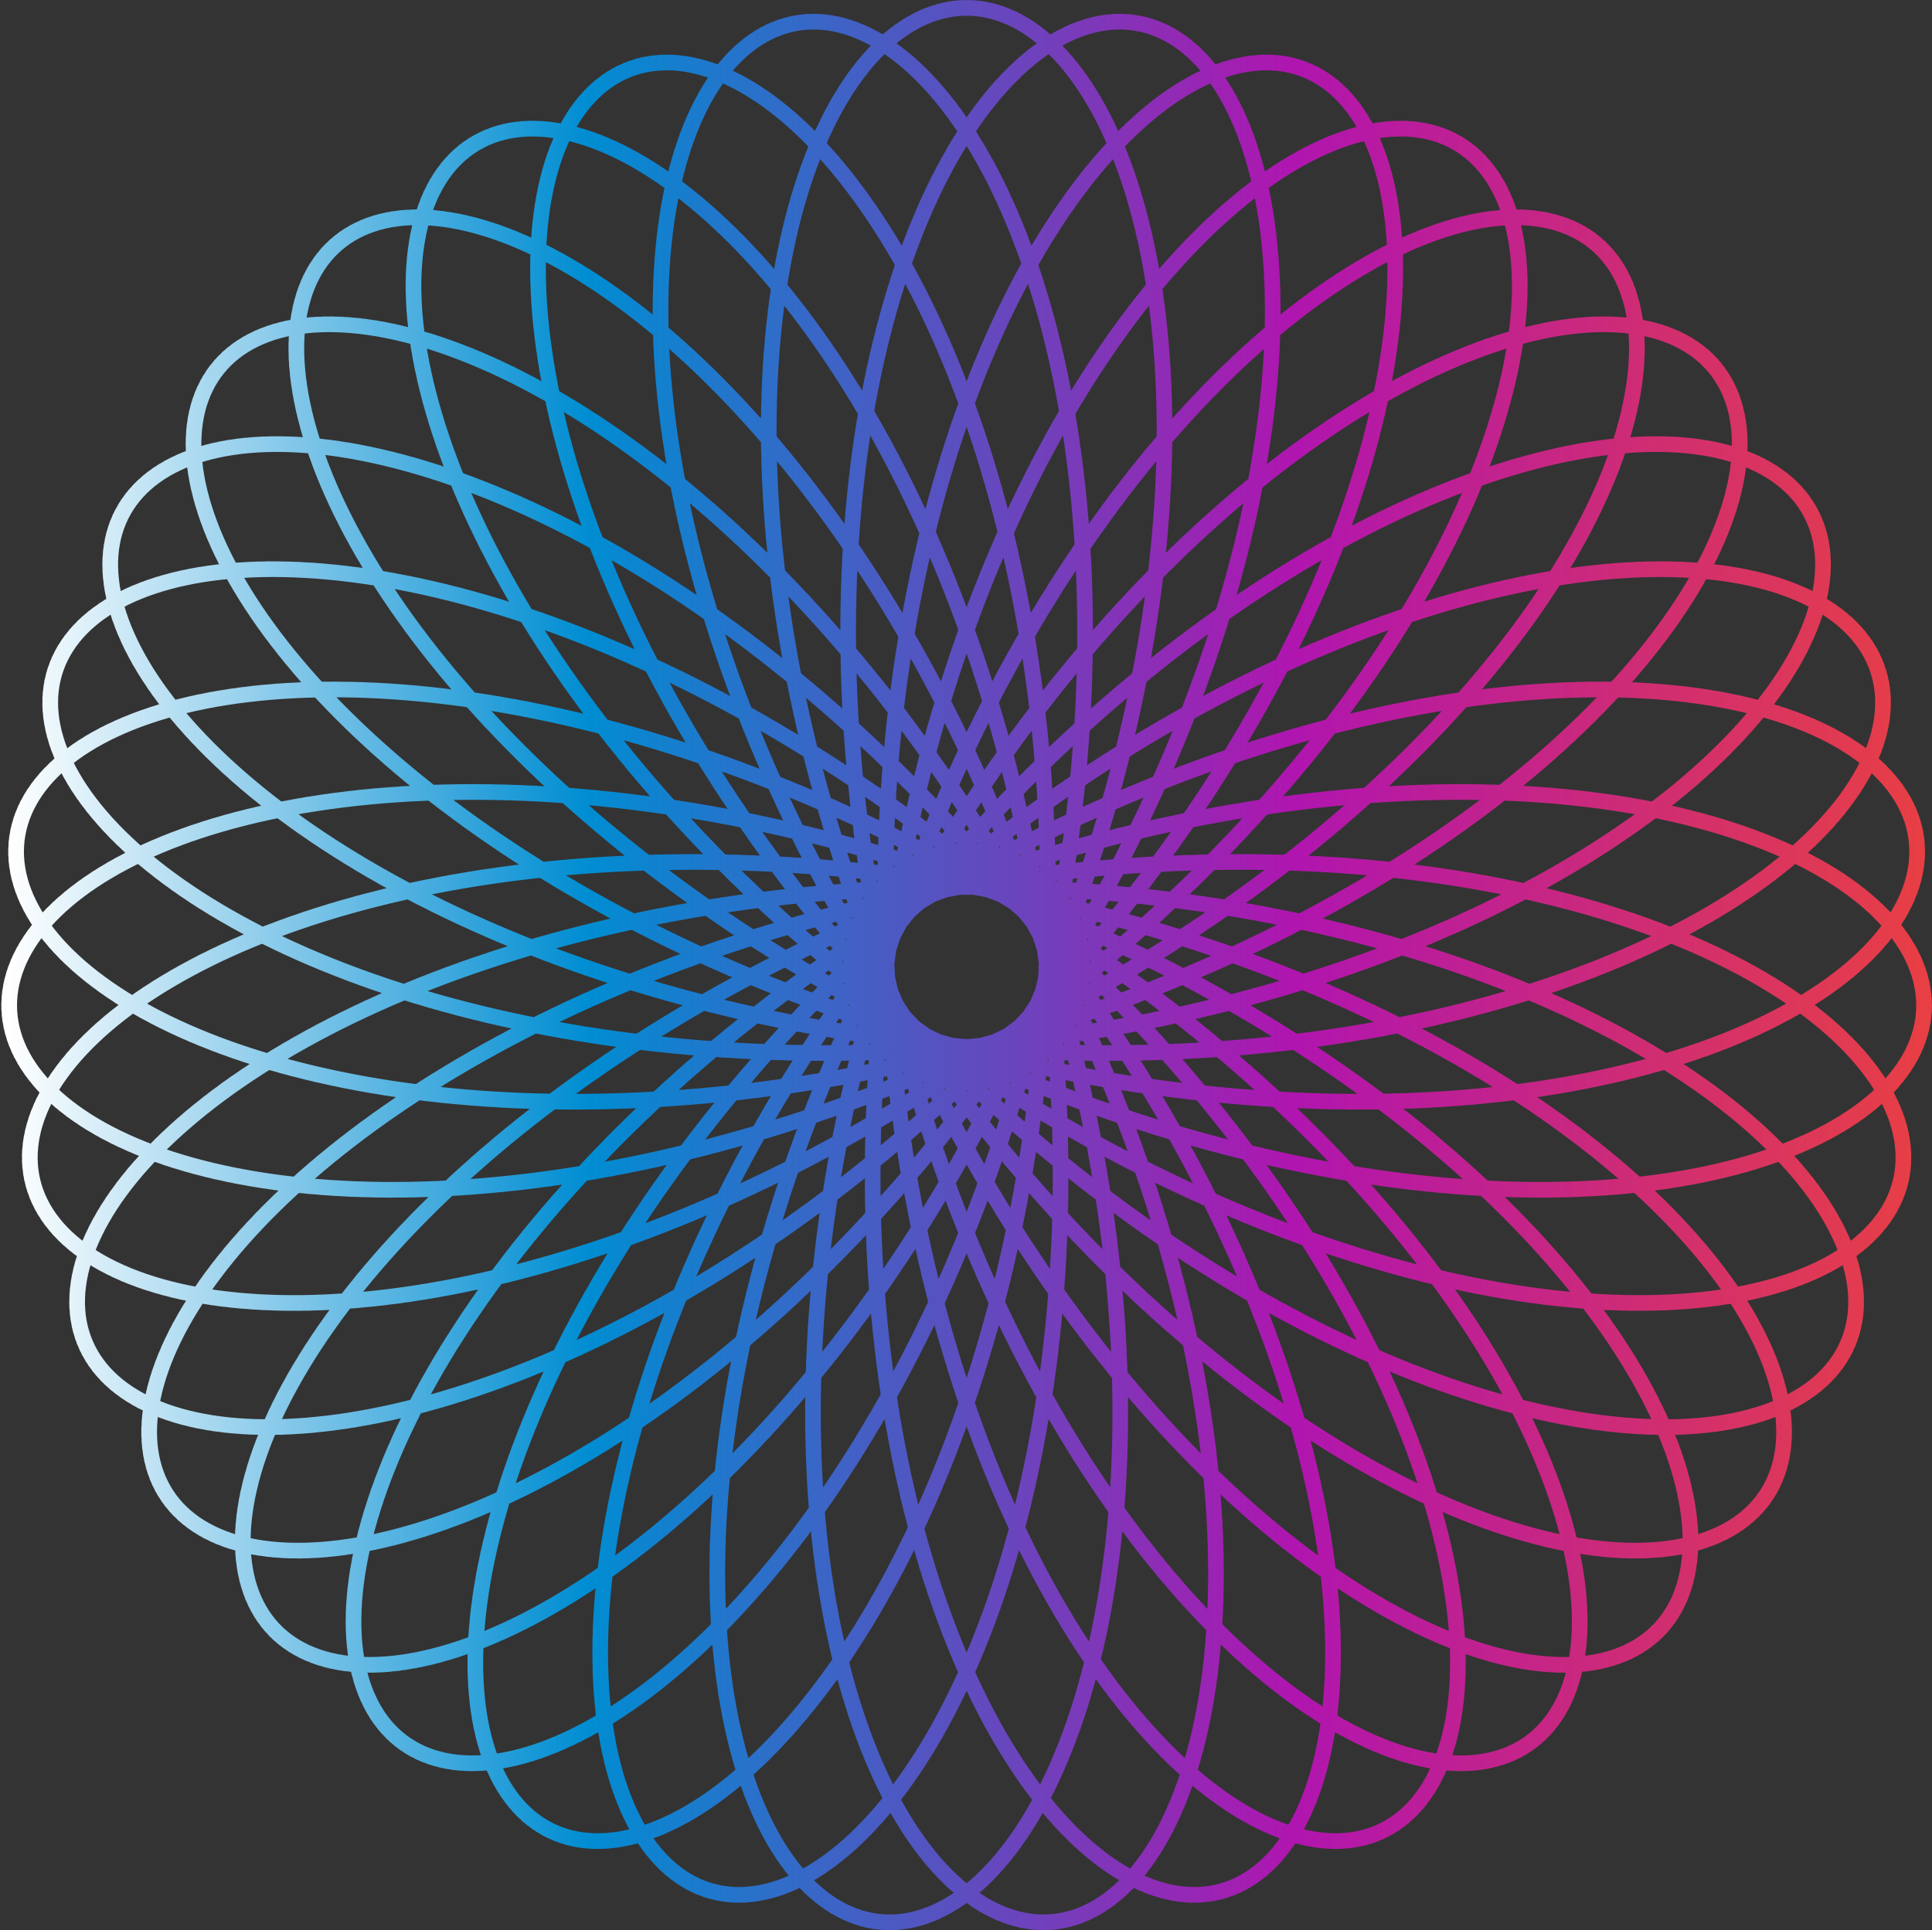 <svg width="1486" height="1485" viewBox="0 0 1486 1485" fill="none" xmlns="http://www.w3.org/2000/svg">
<rect x="0" y="0" width="1486" height="1485" fill="#333333" stroke="none"/>
<path d="M743.474 6L734.694 6.501L725.943 8.004L717.247 10.505L708.636 14.001L700.136 18.486L691.775 23.953L683.58 30.392L675.578 37.793L667.796 46.144L660.259 55.431L652.992 65.639L646.02 76.751L639.368 88.749L633.058 101.613L627.114 115.322L621.557 129.853L616.407 145.183L611.686 161.287L607.412 178.138L603.603 195.71L600.276 213.972L597.447 232.896L595.132 252.451L593.343 272.605L592.093 293.325L591.394 314.578L591.256 336.329L591.688 358.544L592.696 381.188L594.287 404.222L596.467 427.61L599.238 451.316L602.603 475.301L606.563 499.528L611.116 523.957L616.262 548.55L621.997 573.268L628.317 598.073L635.214 622.926L642.683 647.788L650.713 672.619L659.296 697.383L668.419 722.04L678.071 746.553L688.236 770.884L698.9 794.997L710.047 818.854L721.658 842.421L733.715 865.662L746.198 888.542L759.086 911.028L772.356 933.087L785.986 954.688L799.952 975.798L814.228 996.389L828.788 1016.43L843.606 1035.9L858.654 1054.76L873.904 1072.99L889.327 1090.57L904.893 1107.48L920.572 1123.69L936.333 1139.18L952.146 1153.93L967.979 1167.93L983.8 1181.16L999.576 1193.6L1015.28 1205.25L1030.87 1216.08L1046.32 1226.1L1061.6 1235.28L1076.67 1243.64L1091.5 1251.15L1106.06 1257.81L1120.32 1263.63L1134.24 1268.6L1147.8 1272.72L1160.96 1276L1173.7 1278.43L1185.98 1280.03L1197.78 1280.79L1209.06 1280.74L1219.8 1279.87L1229.98 1278.2L1239.56 1275.74L1248.52 1272.51L1256.84 1268.51L1264.49 1263.77L1271.46 1258.31L1277.72 1252.13L1283.25 1245.27L1288.03 1237.74L1292.05 1229.57L1295.28 1220.78L1297.73 1211.39L1299.36 1201.43L1300.18 1190.92L1300.16 1179.9L1299.31 1168.38L1297.6 1156.4L1295.05 1143.99L1291.64 1131.17L1287.36 1117.98L1282.22 1104.44L1276.23 1090.6L1269.37 1076.47L1261.65 1062.1L1253.08 1047.5L1243.66 1032.72L1233.4 1017.79L1222.31 1002.74L1210.41 987.594L1197.69 972.395L1184.19 957.17L1169.9 941.951L1154.85 926.77L1139.07 911.658L1122.55 896.644L1105.34 881.76L1087.44 867.034L1068.89 852.495L1049.71 838.172L1029.92 824.092L1009.55 810.282L988.633 796.768L967.195 783.574L945.266 770.726L922.879 758.247L900.066 746.158L876.86 734.481L853.295 723.236L829.406 712.442L805.229 702.117L780.801 692.277L756.157 682.938L731.335 674.115L706.373 665.82L681.309 658.064L656.182 650.859L631.03 644.213L605.893 638.134L580.808 632.629L555.816 627.701L530.955 623.356L506.265 619.595L481.783 616.418L457.549 613.827L433.6 611.818L409.975 610.388L386.711 609.534L363.845 609.249L341.413 609.525L319.451 610.356L297.994 611.73L277.076 613.637L256.731 616.064L236.99 618.999L217.886 622.427L199.449 626.331L181.709 630.696L164.694 635.503L148.431 640.734L132.947 646.369L118.266 652.387L104.412 658.766L91.406 665.485L79.27 672.52L68.023 679.847L57.682 687.442L48.266 695.279L39.787 703.333L32.259 711.578L25.695 719.986L20.105 728.531L15.497 737.185L11.877 745.921L9.253 754.711L7.626 763.527L7 772.34L7.374 781.124L8.748 789.848L11.119 798.486L14.482 807.01L18.83 815.393L24.157 823.606L30.452 831.623L37.706 839.418L45.904 846.964L55.034 854.236L65.08 861.209L76.024 867.859L87.848 874.161L100.532 880.094L114.054 885.635L128.393 890.762L143.523 895.456L159.42 899.697L176.058 903.467L193.407 906.748L211.441 909.523L230.128 911.779L249.438 913.5L269.34 914.673L289.8 915.288L310.784 915.332L332.26 914.799L354.191 913.678L376.541 911.965L399.276 909.653L422.357 906.738L445.747 903.219L469.409 899.093L493.305 894.361L517.397 889.025L541.646 883.087L566.014 876.552L590.462 869.425L614.951 861.714L639.444 853.426L663.901 844.572L688.286 835.163L712.559 825.211L736.684 814.731L760.624 803.735L784.342 792.242L807.802 780.269L830.969 767.834L853.808 754.957L876.285 741.659L898.368 727.962L920.025 713.889L941.223 699.465L961.932 684.713L982.123 669.661L1001.77 654.334L1020.84 638.762L1039.31 622.971L1057.16 606.991L1074.36 590.852L1090.89 574.584L1106.73 558.218L1121.86 541.786L1136.26 525.318L1149.92 508.848L1162.81 492.407L1174.93 476.029L1186.27 459.745L1196.8 443.59L1206.53 427.595L1215.44 411.794L1223.53 396.22L1230.79 380.906L1237.22 365.883L1242.82 351.184L1247.59 336.84L1251.52 322.884L1254.63 309.346L1256.92 296.256L1258.38 283.645L1259.03 271.541L1258.89 259.972L1257.94 248.967L1256.22 238.551L1253.73 228.752L1250.49 219.594L1246.5 211.1L1241.8 203.294L1236.39 196.198L1230.29 189.831L1223.53 184.214L1216.13 179.365L1208.11 175.3L1199.49 172.036L1190.29 169.586L1180.55 167.964L1170.29 167.18L1159.53 167.246L1148.31 168.169L1136.64 169.957L1124.57 172.614L1112.12 176.147L1099.31 180.556L1086.19 185.843L1072.78 192.008L1059.11 199.047L1045.21 206.958L1031.12 215.736L1016.86 225.373L1002.47 235.861L987.984 247.19L973.428 259.349L958.834 272.324L944.235 286.102L929.661 300.666L915.143 316L900.711 332.083L886.395 348.897L872.224 366.418L858.228 384.626L844.433 403.494L830.868 422.998L817.559 443.111L804.533 463.806L791.813 485.053L779.426 506.821L767.393 529.082L755.737 551.8L744.479 574.945L733.64 598.483L723.239 622.378L713.294 646.595L703.821 671.098L694.837 695.85L686.355 720.815L678.389 745.954L670.951 771.23L664.052 796.603L657.7 822.036L651.904 847.488L646.67 872.921L642.003 898.296L637.909 923.572L634.388 948.712L631.443 973.676L629.072 998.424L627.276 1022.92L626.05 1047.12L625.391 1070.99L625.293 1094.5L625.75 1117.6L626.752 1140.26L628.291 1162.44L630.357 1184.12L632.936 1205.24L636.017 1225.79L639.585 1245.73L643.624 1265.02L648.119 1283.64L653.051 1301.56L658.403 1318.75L664.154 1335.18L670.284 1350.83L676.772 1365.67L683.595 1379.67L690.732 1392.83L698.157 1405.11L705.847 1416.5L713.777 1426.97L721.921 1436.52L730.253 1445.13L738.746 1452.79L747.374 1459.48L756.109 1465.2L764.923 1469.93L773.789 1473.68L782.678 1476.42L791.564 1478.17L800.417 1478.93L809.209 1478.68L817.912 1477.43L826.499 1475.19L834.942 1471.95L843.213 1467.74L851.285 1462.54L859.132 1456.39L866.728 1449.28L874.046 1441.22L881.061 1432.24L887.75 1422.35L894.088 1411.57L900.051 1399.91L905.618 1387.4L910.767 1374.05L915.477 1359.89L919.729 1344.95L923.504 1329.25L926.783 1312.82L929.552 1295.68L931.793 1277.86L933.492 1259.4L934.636 1240.32L935.214 1220.66L935.213 1200.45L934.625 1179.72L933.441 1158.51L931.655 1136.85L929.26 1114.77L926.252 1092.33L922.628 1069.54L918.387 1046.45L913.528 1023.1L908.052 999.522L901.963 975.755L895.263 951.838L887.959 927.809L880.056 903.707L871.564 879.569L862.491 855.435L852.848 831.341L842.648 807.326L831.903 783.427L820.628 759.681L808.84 736.124L796.556 712.793L783.793 689.724L770.572 666.95L756.914 644.506L742.84 622.426L728.373 600.741L713.537 579.485L698.357 558.686L682.86 538.376L667.071 518.583L651.018 499.334L634.73 480.656L618.236 462.574L601.565 445.113L584.749 428.295L567.818 412.143L550.803 396.675L533.737 381.911L516.651 367.87L499.58 354.565L482.554 342.014L465.609 330.227L448.776 319.219L432.09 308.998L415.583 299.573L399.289 290.952L383.24 283.14L367.471 276.142L352.014 269.961L336.9 264.596L322.162 260.049L307.832 256.317L293.94 253.397L280.517 251.284L267.593 249.971L255.197 249.452L243.358 249.717L232.102 250.754L221.456 252.553L211.447 255.101L202.099 258.381L193.435 262.379L185.479 267.078L178.252 272.458L171.774 278.502L166.064 285.187L161.141 292.493L157.021 300.396L153.719 308.874L151.249 317.901L149.623 327.452L148.853 337.501L148.949 348.021L149.917 358.984L151.765 370.362L154.499 382.126L158.12 394.246L162.633 406.693L168.036 419.436L174.329 432.445L181.509 445.689L189.573 459.136L198.513 472.756L208.322 486.517L218.993 500.388L230.513 514.337L242.872 528.334L256.055 542.347L270.047 556.346L284.833 570.3L300.393 584.179L316.709 597.954L333.76 611.595L351.523 625.074L369.975 638.362L389.092 651.432L408.847 664.258L429.212 676.813L450.161 689.073L471.662 701.013L493.686 712.61L516.201 723.841L539.175 734.686L562.574 745.123L586.363 755.133L610.509 764.699L634.974 773.803L659.723 782.43L684.718 790.564L709.922 798.192L735.297 805.303L760.805 811.884L786.406 817.928L812.062 823.425L837.734 828.368L863.381 832.753L888.965 836.574L914.447 839.829L939.786 842.517L964.944 844.636L989.881 846.189L1014.56 847.178L1038.94 847.607L1062.99 847.481L1086.66 846.806L1109.92 845.591L1132.74 843.844L1155.08 841.576L1176.9 838.798L1198.17 835.524L1218.85 831.767L1238.93 827.541L1258.35 822.865L1277.1 817.754L1295.14 812.227L1312.45 806.303L1328.99 800.003L1344.75 793.347L1359.7 786.359L1373.82 779.059L1387.08 771.473L1399.46 763.624L1410.96 755.538L1421.54 747.239L1431.19 738.753L1439.91 730.108L1447.67 721.331L1454.47 712.448L1460.29 703.487L1465.13 694.476L1468.98 685.443L1471.84 676.417L1473.71 667.425L1474.58 658.496L1474.45 649.658L1473.33 640.938L1471.22 632.366L1468.13 623.968L1464.05 615.771L1459.01 607.803L1453 600.091L1446.05 592.659L1438.17 585.534L1429.36 578.74L1419.65 572.302L1409.06 566.243L1397.59 560.586L1385.29 555.353L1372.15 550.564L1358.22 546.24L1343.51 542.4L1328.05 539.063L1311.86 536.244L1294.98 533.961L1277.43 532.229L1259.25 531.06L1240.46 530.467L1221.09 530.463L1201.19 531.056L1180.77 532.256L1159.89 534.069L1138.56 536.503L1116.84 539.562L1094.74 543.25L1072.32 547.567L1049.6 552.516L1026.63 558.096L1003.44 564.303L980.071 571.135L956.558 578.588L932.942 586.653L909.26 595.325L885.549 604.593L861.847 614.448L838.193 624.877L814.623 635.868L791.174 647.406L767.882 659.475L744.785 672.059L721.917 685.138L699.313 698.695L677.007 712.707L655.033 727.154L633.424 742.013L612.212 757.259L591.427 772.869L571.1 788.815L551.26 805.072L531.934 821.612L513.15 838.406L494.934 855.424L477.31 872.639L460.301 890.017L443.93 907.53L428.218 925.144L413.183 942.827L398.845 960.548L385.22 978.272L372.323 995.967L360.168 1013.6L348.768 1031.14L338.134 1048.54L328.275 1065.78L319.199 1082.83L310.913 1099.64L303.422 1116.19L296.729 1132.44L290.836 1148.35L285.745 1163.91L281.453 1179.07L277.958 1193.8L275.256 1208.07L273.343 1221.85L272.21 1235.12L271.85 1247.83L272.253 1259.97L273.408 1271.5L275.303 1282.4L277.923 1292.65L281.254 1302.21L285.279 1311.07L289.981 1319.2L295.341 1326.58L301.34 1333.19L307.956 1339.02L315.169 1344.04L322.954 1348.24L331.288 1351.6L340.146 1354.11L349.503 1355.76L359.333 1356.54L369.608 1356.43L380.301 1355.43L391.383 1353.54L402.826 1350.75L414.6 1347.06L426.676 1342.46L439.024 1336.95L451.612 1330.54L464.411 1323.24L477.39 1315.03L490.518 1305.94L503.764 1295.97L517.096 1285.13L530.485 1273.42L543.9 1260.87L557.309 1247.49L570.684 1233.29L583.993 1218.29L597.209 1202.5L610.3 1185.96L623.24 1168.67L636.001 1150.67L648.554 1131.98L660.873 1112.61L672.933 1092.61L684.708 1071.99L696.175 1050.78L707.309 1029.02L718.089 1006.74L728.492 983.967L738.499 960.734L748.09 937.077L757.246 913.03L765.952 888.628L774.19 863.908L781.945 838.906L789.205 813.661L795.956 788.209L802.189 762.589L807.892 736.841L813.058 711.003L817.678 685.114L821.749 659.213L825.264 633.342L828.221 607.538L830.618 581.842L832.455 556.293L833.731 530.93L834.451 505.793L834.617 480.921L834.234 456.351L833.308 432.121L831.847 408.27L829.86 384.834L827.357 361.848L824.348 339.35L820.847 317.372L816.868 295.95L812.424 275.116L807.533 254.902L802.21 235.34L796.475 216.458L790.346 198.287L783.843 180.854L776.987 164.185L769.801 148.305L762.305 133.239L754.525 119.009L746.484 105.637L738.207 93.141L729.72 81.541L721.047 70.852L712.217 61.092L703.255 52.272L694.189 44.406L685.046 37.505L675.855 31.576L666.644 26.628L657.44 22.665L648.273 19.694L639.17 17.715L630.159 16.73L621.27 16.738L612.529 17.737L603.965 19.722L595.605 22.688L587.476 26.627L579.605 31.531L572.018 37.389L564.742 44.189L557.8 51.917L551.218 60.558L545.02 70.097L539.227 80.513L533.864 91.79L528.951 103.904L524.508 116.835L520.556 130.559L517.112 145.051L514.194 160.285L511.819 176.234L510.002 192.87L508.758 210.164L508.098 228.086L508.036 246.604L508.58 265.687L509.742 285.301L511.528 305.413L513.945 325.989L516.999 346.993L520.693 368.39L525.03 390.145L530.011 412.22L535.636 434.579L541.903 457.185L548.809 480L556.349 502.986L564.518 526.106L573.308 549.323L582.711 572.598L592.717 595.895L603.314 619.175L614.49 642.401L626.23 665.537L638.519 688.546L651.341 711.392L664.677 734.039L678.508 756.453L692.814 778.599L707.574 800.443L722.765 821.953L738.363 843.096L754.343 863.841L770.681 884.157L787.348 904.016L804.318 923.388L821.562 942.247L839.051 960.565L856.756 978.319L874.644 995.484L892.686 1012.04L910.849 1027.96L929.101 1043.23L947.409 1057.82L965.741 1071.73L984.061 1084.93L1002.34 1097.41L1020.54 1109.16L1038.62 1120.16L1056.56 1130.41L1074.32 1139.89L1091.86 1148.6L1109.16 1156.54L1126.17 1163.7L1142.87 1170.07L1159.21 1175.65L1175.18 1180.45L1190.73 1184.47L1205.83 1187.71L1220.46 1190.17L1234.58 1191.86L1248.16 1192.79L1261.17 1192.97L1273.59 1192.4L1285.38 1191.11L1296.52 1189.09L1306.99 1186.37L1316.76 1182.96L1325.81 1178.88L1334.11 1174.15L1341.64 1168.78L1348.39 1162.79L1354.33 1156.22L1359.45 1149.07L1363.73 1141.37L1367.16 1133.15L1369.72 1124.43L1371.41 1115.24L1372.21 1105.59L1372.11 1095.53L1371.11 1085.08L1369.2 1074.26L1366.38 1063.11L1362.64 1051.65L1357.98 1039.91L1352.41 1027.93L1345.92 1015.73L1338.52 1003.34L1330.22 990.801L1321.02 978.136L1310.93 965.376L1299.96 952.552L1288.13 939.695L1275.44 926.835L1261.91 914.002L1247.55 901.225L1232.39 888.534L1216.45 875.958L1199.74 863.524L1182.28 851.262L1164.11 839.197L1145.23 827.357L1125.69 815.768L1105.51 804.454L1084.71 793.44L1063.32 782.749L1041.38 772.404L1018.91 762.426L995.959 752.837L972.546 743.654L948.709 734.898L924.484 726.584L899.907 718.73L875.014 711.35L849.842 704.458L824.429 698.067L798.813 692.188L773.033 686.831L747.127 682.005L721.135 677.717L695.097 673.974L669.051 670.779L643.038 668.137L617.098 666.049L591.269 664.517L565.592 663.54L540.106 663.115L514.85 663.239L489.862 663.909L465.182 665.117L440.846 666.857L416.892 669.119L393.358 671.896L370.278 675.174L347.689 678.942L325.624 683.186L304.118 687.893L283.203 693.045L262.911 698.627L243.273 704.62L224.319 711.006L206.076 717.764L188.573 724.874L171.836 732.314L155.889 740.062L140.756 748.094L126.459 756.386L113.02 764.914L100.457 773.652L88.788 782.574L78.03 791.653L68.198 800.864L59.304 810.178L51.362 819.567L44.381 829.004L38.369 838.461L33.334 847.909L29.28 857.32L26.213 866.665L24.133 875.917L23.041 885.045L22.936 894.023L23.815 902.822L25.674 911.414L28.506 919.772L32.305 927.87L37.059 935.679L42.76 943.175L49.394 950.332L56.947 957.125L65.404 963.53L74.749 969.523L84.962 975.081L96.024 980.183L107.914 984.809L120.611 988.936L134.089 992.548L148.325 995.626L163.291 998.152L178.962 1000.11L195.309 1001.49L212.302 1002.27L229.911 1002.45L248.105 1002L266.852 1000.93L286.12 999.226L305.874 996.875L326.081 993.874L346.705 990.219L367.712 985.907L389.065 980.937L410.728 975.308L432.665 969.022L454.838 962.08L477.21 954.488L499.745 946.25L522.405 937.373L545.152 927.866L567.95 917.738L590.761 907L613.548 895.665L636.274 883.746L658.904 871.258L681.401 858.218L703.73 844.643L725.855 830.553L747.742 815.967L769.359 800.906L790.67 785.394L811.645 769.453L832.251 753.108L852.459 736.384L872.238 719.309L891.559 701.91L910.396 684.215L928.721 666.253L946.509 648.055L963.736 629.651L980.378 611.072L996.413 592.351L1011.82 573.52L1026.58 554.612L1040.68 535.66L1054.1 516.698L1066.82 497.761L1078.83 478.883L1090.12 460.097L1100.68 441.44L1110.49 422.945L1119.55 404.647L1127.86 386.58L1135.4 368.779L1142.18 351.278L1148.19 334.111L1153.43 317.312L1157.9 300.913L1161.61 284.946L1164.55 269.445L1166.75 254.44L1168.19 239.962L1168.89 226.041L1168.86 212.707L1168.1 199.987L1166.64 187.909L1164.49 176.499L1161.65 165.784L1158.15 155.786L1154 146.531L1149.22 138.039L1143.83 130.331L1137.86 123.428L1131.31 117.347L1124.22 112.105L1116.61 107.719L1108.5 104.202L1099.91 101.567L1090.88 99.825L1081.43 98.987L1071.59 99.06L1061.38 100.051L1050.83 101.966L1039.97 104.807L1028.84 108.578L1017.45 113.278L1005.84 118.907L994.043 125.461L982.085 132.937L969.996 141.328L957.807 150.627L945.549 160.825L933.25 171.911L920.942 183.872L908.654 196.696L896.415 210.367L884.254 224.867L872.201 240.18L860.282 256.284L848.527 273.159L836.962 290.783L825.613 309.132L814.506 328.18L803.667 347.901L793.12 368.268L782.887 389.251L772.992 410.822L763.456 432.948L754.3 455.598L745.544 478.74L737.205 502.338L729.302 526.359L721.85 550.768L714.866 575.527L708.362 600.6L702.351 625.949L696.846 651.537L691.856 677.326L687.391 703.275L683.457 729.347L680.061 755.501L677.209 781.698L674.904 807.898L673.148 834.061L671.943 860.148L671.287 886.119L671.18 911.933L671.617 937.553L672.596 962.938L674.11 988.049L676.152 1012.85L678.713 1037.3L681.786 1061.37L685.357 1085.01L689.417 1108.19L693.95 1130.88L698.944 1153.04L704.382 1174.63L710.247 1195.64L716.523 1216.01L723.19 1235.73L730.229 1254.77L737.619 1273.09L745.339 1290.66L753.365 1307.48L761.675 1323.49L770.246 1338.7L779.051 1353.06L788.067 1366.57L797.266 1379.2L806.624 1390.94L816.111 1401.77L825.703 1411.67L835.369 1420.64L845.084 1428.66L854.817 1435.72L864.542 1441.81L874.229 1446.93L883.85 1451.07L893.375 1454.22L902.778 1456.4L912.028 1457.59L921.098 1457.8L929.96 1457.04L938.586 1455.3L946.948 1452.59L955.021 1448.92L962.777 1444.31L970.191 1438.75L977.238 1432.27L983.892 1424.88L990.13 1416.6L995.929 1407.43L1001.27 1397.41L1006.12 1386.55L1010.47 1374.87L1014.3 1362.39L1017.59 1349.15L1020.32 1335.15L1022.48 1320.44L1024.04 1305.03L1025 1288.96L1025.35 1272.25L1025.06 1254.93L1024.14 1237.05L1022.57 1218.62L1020.34 1199.68L1017.46 1180.27L1013.9 1160.41L1009.68 1140.15L1004.78 1119.52L999.212 1098.55L992.97 1077.29L986.059 1055.76L978.48 1034L970.24 1012.05L961.344 989.957L951.801 967.743L941.618 945.451L930.809 923.117L919.383 900.779L907.354 878.472L894.737 856.233L881.549 834.098L867.805 812.103L853.526 790.282L838.729 768.669L823.438 747.299L807.673 726.205L791.458 705.419L774.817 684.973L757.777 664.898L740.362 645.223L722.601 625.978L704.522 607.191L686.154 588.888L667.526 571.096L648.671 553.839L629.619 537.14L610.401 521.023L591.052 505.508L571.604 490.616L552.09 476.364L532.544 462.769L513.002 449.848L493.497 437.616L474.064 426.084L454.738 415.265L435.555 405.169L416.549 395.804L397.755 387.177L379.208 379.295L360.943 372.162L342.993 365.78L325.394 360.15L308.179 355.274L291.381 351.148L275.032 347.769L259.165 345.134L243.812 343.236L229.002 342.069L214.766 341.622L201.134 341.887L188.133 342.851L175.791 344.502L164.134 346.826L153.187 349.808L142.975 353.431L133.521 357.678L124.846 362.53L116.971 367.967L109.916 373.969L103.699 380.513L98.336 387.577L93.842 395.138L90.231 403.17L87.517 411.649L85.709 420.548L84.817 429.842L84.848 439.503L85.811 449.503L87.707 459.813L90.543 470.406L94.317 481.252L99.032 492.322L104.684 503.587L111.272 515.015L118.789 526.579L127.23 538.247L136.586 549.99L146.848 561.778L158.004 573.582L170.043 585.371L182.949 597.116L196.707 608.79L211.299 620.362L226.707 631.805L242.911 643.092L259.889 654.195L277.617 665.087L296.072 675.744L315.229 686.14L335.059 696.251L355.536 706.053L376.63 715.524L398.311 724.641L420.547 733.385L443.306 741.736L466.555 749.674L490.26 757.183L514.386 764.246L538.896 770.847L563.755 776.972L588.925 782.609L614.369 787.746L640.049 792.372L665.925 796.477L691.959 800.055L718.111 803.099L744.343 805.602L770.613 807.563L796.883 808.976L823.112 809.843L849.261 810.162L875.29 809.935L901.158 809.165L926.828 807.856L952.26 806.013L977.415 803.643L1002.25 800.755L1026.74 797.357L1050.84 793.46L1074.51 789.076L1097.72 784.218L1120.44 778.9L1142.62 773.137L1164.24 766.947L1185.26 760.346L1205.65 753.352L1225.39 745.987L1244.44 738.269L1262.77 730.221L1280.37 721.865L1297.19 713.223L1313.23 704.321L1328.45 695.183L1342.84 685.833L1356.37 676.298L1369.02 666.605L1380.79 656.78L1391.65 646.85L1401.58 636.844L1410.59 626.79L1418.65 616.716L1425.76 606.651L1431.9 596.623L1437.08 586.662L1441.29 576.796L1444.52 567.054L1446.78 557.464L1448.06 548.056L1448.37 538.858L1447.7 529.897L1446.08 521.201L1443.49 512.798L1439.96 504.715L1435.49 496.977L1430.09 489.61L1423.78 482.64L1416.56 476.09L1408.47 469.984L1399.5 464.345L1389.69 459.195L1379.06 454.555L1367.61 450.445L1355.39 446.883L1342.4 443.888L1328.68 441.477L1314.25 439.666L1299.15 438.468L1283.39 437.897L1267.01 437.966L1250.04 438.686L1232.5 440.065L1214.44 442.112L1195.89 444.834L1176.87 448.237L1157.42 452.325L1137.58 457.099L1117.37 462.563L1096.85 468.715L1076.04 475.554L1054.98 483.077L1033.7 491.28L1012.24 500.157L990.646 509.7L968.943 519.901L947.171 530.75L925.367 542.235L903.568 554.344L881.808 567.061L860.124 580.372L838.552 594.26L817.125 608.706L795.879 623.692L774.847 639.195L754.062 655.195L733.557 671.668L713.364 688.59L693.514 705.936L674.036 723.68L654.96 741.794L636.314 760.25L618.126 779.019L600.42 798.072L583.224 817.376L566.56 836.902L550.451 856.616L534.919 876.486L519.984 896.479L505.665 916.561L491.98 936.697L478.945 956.854L466.574 976.995L454.882 997.087L443.881 1017.09L433.582 1036.98L423.993 1056.71L415.122 1076.25L406.977 1095.56L399.561 1114.61L392.879 1133.36L386.932 1151.78L381.721 1169.83L377.245 1187.48L373.501 1204.7L370.486 1221.46L368.194 1237.71L366.62 1253.44L365.754 1268.6L365.588 1283.17L366.11 1297.12L367.309 1310.43L369.172 1323.06L371.684 1334.98L374.828 1346.18L378.59 1356.63L382.949 1366.3L387.888 1375.18L393.386 1383.24L399.422 1390.47L405.974 1396.84L413.018 1402.35L420.532 1406.96L428.49 1410.69L436.867 1413.5L445.637 1415.39L454.773 1416.35L464.249 1416.37L474.036 1415.45L484.106 1413.59L494.431 1410.77L504.981 1407L515.728 1402.29L526.642 1396.62L537.694 1390.01L548.854 1382.46L560.092 1373.98L571.379 1364.57L582.686 1354.25L593.982 1343.03L605.241 1330.92L616.431 1317.94L627.526 1304.1L638.497 1289.42L649.316 1273.91L659.957 1257.61L670.394 1240.53L680.6 1222.7L690.551 1204.14L700.222 1184.87L709.591 1164.93L718.633 1144.34L727.328 1123.13L735.655 1101.34L743.594 1078.99L751.126 1056.12L758.234 1032.75L764.9 1008.94L771.11 984.7L776.849 960.081L782.103 935.115L786.862 909.84L791.115 884.295L794.851 858.516L798.063 832.544L800.744 806.417L802.889 780.175L804.493 753.858L805.554 727.505L806.07 701.156L806.04 674.852L805.467 648.633L804.353 622.537L802.701 596.605L800.517 570.876L797.807 545.389L794.579 520.182L790.842 495.294L786.606 470.762L781.884 446.623L776.687 422.913L771.03 399.668L764.928 376.923L758.397 354.712L751.455 333.066L744.12 312.019L736.411 291.602L728.349 271.844L719.955 252.774L711.251 234.42L702.261 216.808L693.008 199.963L683.518 183.909L673.814 168.669L663.923 154.263L653.872 140.711L643.688 128.031L633.398 116.24L623.029 105.353L612.611 95.384L602.172 86.344L591.74 78.244L581.345 71.093L571.015 64.899L560.78 59.666L550.668 55.4L540.709 52.101L530.931 49.772L521.363 48.411L512.033 48.015L502.97 48.581L494.2 50.103L485.752 52.574L477.651 55.985L469.924 60.325L462.596 65.582L455.693 71.743L449.237 78.794L443.252 86.717L437.761 95.496L432.786 105.11L428.345 115.54L424.46 126.763L421.149 138.757L418.429 151.498L416.316 164.96L414.826 179.116L413.973 193.939L413.768 209.401L414.225 225.472L415.352 242.122L417.159 259.319L419.653 277.031L422.84 295.227L426.726 313.871L431.313 332.932L436.603 352.373L442.597 372.16L449.294 392.259L456.691 412.632L464.785 433.245L473.57 454.061L483.04 475.043L493.186 496.157L504 517.365L515.469 538.632L527.581 559.92L540.323 581.195L553.68 602.421L567.635 623.563L582.17 644.586L597.267 665.455L612.904 686.137L629.06 706.599L645.714 726.807L662.84 746.731L680.413 766.339L698.408 785.6L716.798 804.486L735.555 822.968L754.649 841.019L774.05 858.611L793.729 875.72L813.654 892.322L833.791 908.393L854.11 923.91L874.576 938.855L895.156 953.207L915.814 966.947L936.517 980.06L957.229 992.53L977.915 1004.34L998.539 1015.48L1019.07 1025.94L1039.46 1035.71L1059.68 1044.78L1079.7 1053.14L1099.48 1060.79L1118.98 1067.73L1138.17 1073.94L1157.02 1079.44L1175.48 1084.21L1193.53 1088.27L1211.13 1091.61L1228.25 1094.24L1244.86 1096.16L1260.92 1097.39L1276.41 1097.93L1291.28 1097.79L1305.53 1096.98L1319.11 1095.52L1332 1093.42L1344.17 1090.69L1355.6 1087.36L1366.27 1083.43L1376.15 1078.92L1385.21 1073.87L1393.45 1068.28L1400.84 1062.17L1407.37 1055.58L1413.01 1048.53L1417.75 1041.03L1421.59 1033.11L1424.5 1024.8L1426.48 1016.12L1427.52 1007.11L1427.61 997.786L1426.75 988.178L1424.94 978.314L1422.16 968.223L1418.43 957.935L1413.73 947.477L1408.09 936.879L1401.48 926.171L1393.94 915.382L1385.45 904.541L1376.04 893.677L1365.7 882.82L1354.46 871.998L1342.33 861.24L1329.31 850.575L1315.44 840.029L1300.73 829.631L1285.19 819.407L1268.85 809.384L1251.73 799.587L1233.85 790.042L1215.25 780.772L1195.94 771.802L1175.96 763.153L1155.32 754.848L1134.08 746.908L1112.24 739.353L1089.85 732.201L1066.94 725.47L1043.54 719.178L1019.7 713.339L995.429 707.969L970.782 703.08L945.792 698.685L920.496 694.794L894.932 691.418L869.138 688.564L843.155 686.24L817.02 684.452L790.774 683.203L764.456 682.497L738.107 682.335L711.765 682.719L685.472 683.646L659.266 685.115L633.189 687.123L607.278 689.663L581.573 692.731L556.113 696.318L530.937 700.415L506.083 705.012L481.586 710.099L457.485 715.662L433.816 721.687L410.613 728.16L387.911 735.064L365.744 742.383L344.144 750.097L323.143 758.189L302.772 766.636L283.059 775.418L264.034 784.513L245.724 793.898L228.154 803.549L211.35 813.441L195.334 823.549L180.128 833.847L165.754 844.308L152.23 854.906L139.573 865.613L127.801 876.4L116.928 887.24L106.966 898.103L97.928 908.961L89.823 919.785L82.661 930.545L76.446 941.211L71.186 951.755L66.883 962.148L63.539 972.359L61.154 982.361L59.728 992.124L59.257 1001.62L59.737 1010.82L61.162 1019.7L63.524 1028.23L66.813 1036.38L71.02 1044.13L76.131 1051.46L82.134 1058.33L89.012 1064.72L96.749 1070.62L105.328 1075.99L114.728 1080.83L124.93 1085.1L135.91 1088.79L147.647 1091.88L160.115 1094.35L173.29 1096.2L187.144 1097.39L201.65 1097.93L216.779 1097.79L232.502 1096.97L248.789 1095.46L265.608 1093.25L282.928 1090.33L300.716 1086.7L318.938 1082.35L337.561 1077.29L356.551 1071.5L375.873 1064.99L395.493 1057.76L415.373 1049.82L435.48 1041.17L455.778 1031.82L476.23 1021.77L496.8 1011.03L517.454 999.61L538.155 987.529L558.867 974.795L579.557 961.425L600.187 947.433L620.724 932.838L641.134 917.657L661.384 901.912L681.438 885.622L701.267 868.811L720.836 851.502L740.116 833.72L759.076 815.49L777.687 796.84L795.919 777.798L813.746 758.392L831.14 738.651L848.077 718.608L864.53 698.292L880.478 677.737L895.898 656.975L910.768 636.039L925.069 614.964L938.782 593.783L951.89 572.533L964.378 551.248L976.23 529.964L987.433 508.717L997.976 487.543L1007.85 466.478L1017.04 445.559L1025.54 424.821L1033.35 404.302L1040.47 384.036L1046.88 364.06L1052.58 344.41L1057.59 325.12L1061.89 306.224L1065.49 287.759L1068.39 269.756L1070.61 252.25L1072.14 235.272L1072.99 218.854L1073.18 203.028L1072.71 187.822L1071.59 173.267L1069.85 159.391L1067.48 146.22L1064.52 133.78L1060.97 122.097L1056.86 111.194L1052.2 101.094L1047.01 91.818L1041.32 83.385L1035.14 75.816L1028.5 69.125L1021.42 63.33L1013.92 58.445L1006.04 54.483L997.795 51.454L989.213 49.368L980.32 48.235L971.145 48.06L961.715 48.848L952.058 50.604L942.203 53.328L932.178 57.021L922.012 61.681L911.735 67.306L901.375 73.891L890.961 81.429L880.523 89.913L870.089 99.333L859.688 109.678L849.348 120.935L839.097 133.09L828.964 146.127L818.975 160.029L809.157 174.777L799.537 190.352L790.14 206.731L780.992 223.891L772.116 241.809L763.535 260.457L755.274 279.811L747.353 299.841L739.794 320.519L732.617 341.813L725.84 363.693L719.482 386.126L713.559 409.079L708.088 432.517L703.083 456.406L698.557 480.709L694.523 505.391L690.993 530.414L687.975 555.739L685.478 581.329L683.51 607.146L682.076 633.149L681.182 659.3L680.83 685.559L681.023 711.886L681.761 738.241L683.043 764.584L684.868 790.876L687.232 817.076L690.13 843.144L693.556 869.043L697.504 894.731L701.964 920.171L706.926 945.324L712.38 970.153L718.312 994.621L724.709 1018.69L731.558 1042.33L738.84 1065.49L746.54 1088.16L754.639 1110.29L763.119 1131.84L771.958 1152.8L781.136 1173.13L790.63 1192.8L800.418 1211.79L810.476 1230.05L820.779 1247.58L831.302 1264.35L842.019 1280.33L852.904 1295.5L863.928 1309.84L875.066 1323.33L886.287 1335.96L897.564 1347.71L908.869 1358.57L920.171 1368.52L931.442 1377.55L942.652 1385.65L953.771 1392.82L964.77 1399.04L975.62 1404.32L986.29 1408.65L996.752 1412.03L1006.98 1414.46L1016.93 1415.94L1026.6 1416.48L1035.94 1416.07L1044.93 1414.73L1053.54 1412.46L1061.75 1409.28L1069.53 1405.19L1076.86 1400.21L1083.7 1394.35L1090.05 1387.63L1095.87 1380.06L1101.14 1371.66L1105.85 1362.46L1109.96 1352.47L1113.48 1341.71L1116.37 1330.21L1118.61 1318L1120.21 1305.09L1121.13 1291.52L1121.38 1277.31L1120.93 1262.49L1119.77 1247.1L1117.91 1231.15L1115.32 1214.69L1112.01 1197.74L1107.97 1180.34L1103.19 1162.52L1097.68 1144.32L1091.44 1125.76L1084.45 1106.88L1076.74 1087.72L1068.3 1068.31L1059.14 1048.69L1049.26 1028.9L1038.67 1008.96L1027.39 988.911L1015.42 968.795L1002.77 948.643L989.471 928.49L975.526 908.372L960.953 888.322L945.773 868.375L930.003 848.565L913.666 828.924L896.782 809.484L879.376 790.279L861.471 771.338L843.092 752.693L824.268 734.372L805.025 716.406L785.392 698.821L765.398 681.644L745.074 664.902L724.452 648.619L703.562 632.819L682.439 617.524L661.115 602.756L639.625 588.535L618.003 574.88L596.284 561.808L574.503 549.337L552.698 537.481L530.902 526.253L509.154 515.667L487.49 505.733L465.945 496.46L444.558 487.857L423.363 479.93L402.399 472.685L381.7 466.126L361.303 460.254L341.245 455.071L321.559 450.577L302.281 446.769L283.446 443.644L265.087 441.197L247.237 439.423L229.928 438.314L213.194 437.86L197.063 438.053L181.567 438.881L166.734 440.33L152.592 442.388L139.168 445.039L126.489 448.267L114.578 452.054L103.46 456.383L93.157 461.233L83.689 466.584L75.076 472.416L67.338 478.706L60.489 485.43L54.547 492.565L49.524 500.085L45.433 507.967L42.286 516.184L40.092 524.71L38.858 533.517L38.591 542.578L39.295 551.865L40.973 561.35L43.627 571.005L47.257 580.802L51.86 590.71L57.433 600.702L63.971 610.748L71.468 620.821L79.914 630.89L89.3 640.928L99.615 650.906L110.844 660.796L122.975 670.571L135.989 680.203L149.87 689.666L164.599 698.932L180.154 707.978L196.514 716.776L213.656 725.304L231.555 733.538L250.184 741.454L269.517 749.031L289.525 756.247L310.179 763.083L331.448 769.519L353.3 775.537L375.703 781.121L398.622 786.253L422.025 790.92L445.875 795.107L470.136 798.802L494.771 801.993L519.744 804.672L545.017 806.828L570.55 808.454L596.306 809.544L622.244 810.093L648.327 810.098L674.513 809.556L700.763 808.466L727.038 806.83L753.298 804.648L779.502 801.924L805.611 798.662L831.585 794.868L857.386 790.55L882.974 785.715L908.311 780.373L933.359 774.536L958.08 768.215L982.438 761.424L1006.4 754.177L1029.92 746.492L1052.97 738.383L1075.52 729.87L1097.54 720.971L1118.98 711.707L1139.83 702.099L1160.05 692.168L1179.61 681.938L1198.48 671.433L1216.64 660.677L1234.07 649.696L1250.73 638.515L1266.61 627.161L1281.69 615.662L1295.95 604.045L1309.36 592.339L1321.91 580.572L1333.6 568.774L1344.39 556.973L1354.28 545.2L1363.27 533.483L1371.33 521.854L1378.47 510.342L1384.68 498.977L1389.95 487.788L1394.28 476.806L1397.67 466.059L1400.13 455.578L1401.64 445.39L1402.22 435.525L1401.88 426.011L1400.61 416.874L1398.43 408.143L1395.35 399.843L1391.38 392L1386.53 384.638L1380.82 377.783L1374.26 371.457L1366.87 365.683L1358.66 360.482L1349.67 355.874L1339.9 351.879L1329.39 348.515L1318.15 345.799L1306.21 343.747L1293.6 342.374L1280.34 341.694L1266.45 341.718L1251.98 342.457L1236.95 343.921L1221.38 346.118L1205.31 349.055L1188.78 352.738L1171.81 357.169L1154.43 362.353L1136.68 368.289L1118.6 374.977L1100.22 382.416L1081.57 390.602L1062.68 399.53L1043.6 409.194L1024.35 419.585L1004.98 430.696L985.513 442.515L965.988 455.029L946.44 468.226L926.904 482.091L907.412 496.606L888 511.754L868.701 527.517L849.547 543.873L830.571 560.802L811.805 578.28L793.279 596.283L775.025 614.787L757.072 633.764L739.449 653.187L722.183 673.029L705.302 693.259L688.832 713.847L672.798 734.762L657.223 755.973L642.131 777.445L627.542 799.147L613.479 821.044L599.959 843.1L587.001 865.282L574.622 887.553L562.838 909.877L551.661 932.218L541.106 954.539L531.183 976.803L521.902 998.974L513.272 1021.01L505.301 1042.89L497.993 1064.56L491.354 1085.98L485.386 1107.13L480.091 1127.97L475.469 1148.45L471.518 1168.55L468.236 1188.23L465.619 1207.45L463.661 1226.19L462.355 1244.4L461.694 1262.06L461.667 1279.13L462.263 1295.58L463.472 1311.39L465.279 1326.52L467.67 1340.94L470.629 1354.63L474.14 1367.57L478.185 1379.72L482.744 1391.07L487.798 1401.6L493.327 1411.27L499.308 1420.08L505.718 1428L512.535 1435.02L519.734 1441.13L527.29 1446.3L535.179 1450.53L543.373 1453.81L551.846 1456.12L560.571 1457.47L569.521 1457.84L578.668 1457.23L587.984 1455.63L597.44 1453.06L607.008 1449.5L616.659 1444.96L626.364 1439.44L636.096 1432.96L645.825 1425.51L655.524 1417.1L665.163 1407.75L674.716 1397.47L684.154 1386.27L693.45 1374.16L702.578 1361.17L711.511 1347.31L720.223 1332.6L728.691 1317.07L736.888 1300.72L744.793 1283.6L752.38 1265.71L759.63 1247.1L766.52 1227.78L773.03 1207.79L779.141 1187.16L784.834 1165.91L790.093 1144.08L794.901 1121.7L799.243 1098.8L803.105 1075.43L806.475 1051.61L809.34 1027.39L811.692 1002.79L813.519 977.856L814.816 952.628L815.575 927.143L815.791 901.439L815.46 875.556L814.581 849.534L813.151 823.411L811.171 797.228L808.643 771.024L805.569 744.84L801.954 718.714L797.802 692.688L793.122 666.799L787.921 641.088L782.209 615.592L775.996 590.351L769.295 565.401L762.118 540.781L754.48 516.526L746.398 492.672L737.887 469.256L728.965 446.311L719.652 423.87L709.967 401.966L699.932 380.631L689.569 359.895L678.9 339.788L667.948 320.338L656.74 301.572L645.3 283.516L633.654 266.194L621.829 249.63L609.852 233.845L597.751 218.861L585.555 204.697L573.293 191.369L560.993 178.895L548.685 167.288L536.399 156.563L524.166 146.73L512.014 137.8L499.975 129.781L488.078 122.68L476.354 116.502L464.833 111.251L453.545 106.93L442.519 103.538L431.784 101.074L421.37 99.536L411.305 98.92L401.618 99.219L392.334 100.426L383.483 102.533L375.089 105.529L367.178 109.402L359.775 114.138L352.904 119.724L346.587 126.142L340.848 133.375L335.706 141.404L331.182 150.21L327.294 159.771L324.062 170.063L321.5 181.064L319.626 192.749L318.452 205.092L317.992 218.066L318.257 231.643L319.259 245.794L321.005 260.49L323.503 275.701L326.759 291.396L330.779 307.542L335.564 324.109L341.118 341.062L347.44 358.369L354.529 375.996L362.383 393.909L370.997 412.074L380.366 430.457L390.483 449.022L401.338 467.736L412.922 486.564L425.224 505.47L438.231 524.421L451.927 543.383L466.298 562.321L481.326 581.202L496.992 599.992L513.277 618.659L530.16 637.171L547.619 655.495L565.628 673.6L584.165 691.457L603.202 709.035L622.714 726.305L642.671 743.24L663.044 759.813L683.805 775.996L704.92 791.766L726.36 807.097L748.091 821.967L770.079 836.354L792.291 850.236L814.693 863.595L837.248 876.412L859.922 888.67L882.677 900.353L905.478 911.447L928.288 921.938L951.07 931.814L973.786 941.065L996.4 949.683L1018.87 957.659L1041.17 964.987L1063.25 971.662L1085.08 977.681L1106.62 983.041L1127.84 987.743L1148.69 991.787L1169.15 995.175L1189.18 997.91L1208.74 999.999L1227.8 1001.45L1246.32 1002.26L1264.28 1002.45L1281.64 1002.03L1298.38 1001L1314.45 999.383L1329.84 997.191L1344.51 994.438L1358.44 991.14L1371.61 987.316L1383.98 982.983L1395.53 978.161L1406.25 972.871L1416.11 967.133L1425.1 960.969L1433.19 954.403L1440.37 947.459L1446.62 940.161L1451.94 932.534L1456.31 924.604L1459.71 916.398L1462.15 907.941L1463.61 899.261L1464.09 890.386L1463.58 881.343L1462.09 872.161L1459.61 862.868L1456.14 853.493L1451.68 844.064L1446.25 834.608L1439.84 825.156L1432.47 815.735L1424.14 806.373L1414.86 797.098L1404.65 787.938L1393.52 778.919L1381.48 770.069L1368.56 761.414L1354.77 752.979L1340.13 744.79L1324.66 736.871L1308.39 729.245L1291.34 721.937L1273.53 714.968L1254.99 708.359L1235.76 702.131L1215.85 696.303L1195.3 690.894L1174.14 685.921L1152.4 681.401L1130.12 677.349L1107.33 673.779L1084.06 670.703L1060.35 668.135L1036.23 666.084L1011.75 664.56L986.942 663.571L961.841 663.123L936.486 663.221L910.918 663.871L885.174 665.074L859.295 666.833L833.32 669.146L807.289 672.014L781.242 675.432L755.218 679.399L729.256 683.907L703.397 688.95L677.679 694.521L652.141 700.61L626.821 707.206L601.758 714.298L576.989 721.873L552.551 729.916L528.48 738.412L504.812 747.344L481.581 756.695L458.822 766.445L436.567 776.575L414.848 787.064L393.697 797.889L373.144 809.028L353.217 820.457L333.944 832.151L315.353 844.086L297.468 856.234L280.313 868.57L263.911 881.065L248.284 893.691L233.451 906.421L219.431 919.224L206.241 932.072L193.898 944.935L182.413 957.782L171.802 970.583L162.074 983.308L153.238 995.927L145.304 1008.41L138.277 1020.72L132.162 1032.84L126.962 1044.72L122.679 1056.35L119.312 1067.69L116.86 1078.71L115.321 1089.38L114.688 1099.68L114.956 1109.57L116.117 1119.04L118.162 1128.04L121.08 1136.56L124.859 1144.57L129.484 1152.05L134.941 1158.97L141.214 1165.31L148.284 1171.04L156.132 1176.15L164.739 1180.62L174.082 1184.43L184.138 1187.56L194.885 1190L206.296 1191.72L218.347 1192.72L231.01 1192.99L244.256 1192.5L258.059 1191.27L272.387 1189.26L287.212 1186.48L302.501 1182.93L318.224 1178.59L334.348 1173.47L350.842 1167.57L367.671 1160.88L384.802 1153.4L402.203 1145.15L419.838 1136.12L437.674 1126.32L455.678 1115.77L473.813 1104.46L492.048 1092.41L510.346 1079.64L528.675 1066.15L547.001 1051.96L565.291 1037.09L583.51 1021.55L601.628 1005.37L619.611 988.565L637.428 971.157L655.049 953.17L672.442 934.628L689.578 915.557L706.428 895.983L722.964 875.935L739.159 855.44L754.987 834.529L770.422 813.233L785.44 791.583L800.018 769.612L814.133 747.353L827.765 724.84L840.894 702.107L853.5 679.191L865.568 656.126L877.079 632.948L888.021 609.696L898.379 586.405L908.14 563.113L917.295 539.857L925.833 516.675L933.747 493.604L941.029 470.683L947.676 447.949L953.681 425.439L959.044 403.191L963.762 381.242L967.837 359.629L971.27 338.387L974.064 317.553L976.224 297.162L977.754 277.249L978.664 257.847L978.96 238.991L978.653 220.712L977.753 203.042L976.274 186.012L974.228 169.653L971.63 153.991L968.496 139.056L964.843 124.874L960.688 111.471L956.052 98.87L950.952 87.094L945.412 76.165L939.451 66.104L933.094 56.929L926.362 48.658L919.281 41.306L911.875 34.888L904.17 29.418L896.191 24.905L887.964 21.362L879.518 18.795L870.878 17.211L862.074 16.615L853.131 17.012L844.08 18.401L834.947 20.785L825.761 24.16L816.551 28.524L807.345 33.873L798.17 40.199L789.056 47.495L780.029 55.751L771.117 64.955L762.348 75.095L753.747 86.157L745.342 98.124L737.159 110.98L729.221 124.704L721.554 139.277L714.182 154.677L707.127 170.881L700.412 187.864L694.059 205.602L688.088 224.065L682.519 243.228L677.37 263.059L672.659 283.53L668.402 304.607L664.616 326.259L661.314 348.453L658.51 371.155L656.216 394.328L654.442 417.938L653.198 441.948L652.493 466.32L652.332 491.018L652.723 516.003L653.669 541.237L655.174 566.68L657.239 592.293L659.864 618.038L663.049 643.874L666.791 669.762L671.086 695.663L675.929 721.536L681.315 747.343L687.235 773.043L693.68 798.599L700.64 823.971L708.103 849.122L716.057 874.014L724.487 898.608L733.378 922.87L742.714 946.763L752.476 970.251L762.647 993.301L773.206 1015.88L784.133 1037.95L795.405 1059.49L807.001 1080.46L818.895 1100.83L831.063 1120.58L843.481 1139.67L856.122 1158.09L868.959 1175.8L881.964 1192.79L895.109 1209.03L908.367 1224.49L921.706 1239.17L935.099 1253.04L948.514 1266.09L961.922 1278.29L975.291 1289.65L988.592 1300.14L1001.79 1309.75L1014.86 1318.48L1027.77 1326.32L1040.49 1333.26L1052.99 1339.3L1065.23 1344.44L1077.18 1348.67L1088.83 1352L1100.12 1354.42L1111.05 1355.95L1121.58 1356.58L1131.67 1356.33L1141.32 1355.19L1150.47 1353.19L1159.12 1350.33L1167.23 1346.63L1174.79 1342.09L1181.76 1336.74L1188.13 1330.59L1193.87 1323.67L1198.96 1315.98L1203.39 1307.55L1207.14 1298.4L1210.18 1288.55L1212.51 1278.04L1214.1 1266.88L1214.95 1255.09L1215.04 1242.72L1214.37 1229.78L1212.92 1216.3L1210.69 1202.31L1207.66 1187.85L1203.84 1172.94L1199.23 1157.62L1193.81 1141.91L1187.59 1125.86L1180.57 1109.48L1172.76 1092.82L1164.15 1075.91L1154.75 1058.78L1144.58 1041.47L1133.63 1024.01L1121.92 1006.43L1109.46 988.765L1096.27 971.054L1082.35 953.327L1067.72 935.617L1052.41 917.958L1036.43 900.382L1019.79 882.92L1002.53 865.605L984.664 848.467L966.213 831.536L947.206 814.842L927.667 798.414L907.625 782.28L887.108 766.468L866.145 751.003L844.768 735.912L823.006 721.218L800.893 706.945L778.462 693.116L755.746 679.752L732.78 666.872L709.599 654.496L686.239 642.641L662.737 631.324L639.128 620.561L615.45 610.364L591.74 600.747L568.036 591.72L544.376 583.294L520.797 575.478L497.339 568.277L474.038 561.699L450.932 555.747L428.06 550.424L405.458 545.732L383.165 541.672L361.216 538.241L339.648 535.437L318.498 533.256L297.8 531.693L277.589 530.741L257.9 530.393L238.765 530.638L220.217 531.467L202.287 532.867L185.007 534.826L168.406 537.329L152.513 540.36L137.354 543.905L122.957 547.944L109.347 552.46L96.548 557.432L84.582 562.84L73.471 568.664L63.234 574.88L53.891 581.466L45.458 588.398L37.951 595.651L31.384 603.2L25.77 611.02L21.12 619.084L17.443 627.366L14.748 635.838L13.039 644.474L12.323 653.245L12.602 662.124L13.878 671.082L16.149 680.091L19.415 689.124L23.672 698.151L28.913 707.145L35.134 716.077L42.325 724.921L50.475 733.648L59.575 742.231L69.609 750.643L80.563 758.859L92.422 766.852L105.167 774.596L118.779 782.069L133.237 789.244L148.52 796.1L164.603 802.613L181.463 808.763L199.072 814.527L217.404 819.887L236.431 824.823L256.122 829.318L276.448 833.354L297.376 836.917L318.874 839.991L340.909 842.562L363.445 844.619L386.449 846.151L409.884 847.147L433.713 847.599L457.9 847.5L482.407 846.843L507.196 845.625L532.228 843.841L557.464 841.491L582.866 838.572L608.394 835.086L634.009 831.035L659.671 826.422L685.341 821.252L710.979 815.532L736.547 809.268L762.005 802.469L787.316 795.147L812.439 787.311L837.339 778.974L861.976 770.152L886.316 760.858L910.32 751.109L933.955 740.922L957.184 730.316L979.975 719.312L1002.29 707.929L1024.11 696.189L1045.39 684.116L1066.1 671.733L1086.22 659.064L1105.72 646.136L1124.57 632.973L1142.75 619.605L1160.22 606.056L1176.98 592.358L1192.99 578.537L1208.23 564.623L1222.7 550.647L1236.36 536.639L1249.21 522.629L1261.23 508.648L1272.41 494.726L1282.73 480.896L1292.18 467.189L1300.77 453.636L1308.47 440.267L1315.29 427.116L1321.22 414.211L1326.26 401.585L1330.41 389.268L1333.67 377.289L1336.04 365.679L1337.53 354.466L1338.14 343.68L1337.89 333.349L1336.77 323.5L1334.79 314.159L1331.98 305.352L1328.35 297.106L1323.9 289.443L1318.65 282.387L1312.63 275.961L1305.84 270.185L1298.32 265.08L1290.07 260.665L1281.12 256.957L1271.5 253.974L1261.23 251.729L1250.33 250.239L1238.84 249.515L1226.77 249.568L1214.15 250.41L1201.02 252.047L1187.4 254.489L1173.33 257.739L1158.83 261.803L1143.94 266.683L1128.68 272.38L1113.09 278.894L1097.2 286.224L1081.05 294.366L1064.67 303.315L1048.08 313.065L1031.33 323.608L1014.45 334.935L997.466 347.035L980.418 359.895L963.337 373.501L946.255 387.839L929.206 402.892L912.222 418.641L895.333 435.067L878.573 452.15L861.97 469.866L845.557 488.194L829.361 507.107L813.412 526.581L797.739 546.589L782.367 567.101L767.325 588.09L752.636 609.525L738.326 631.374L724.419 653.606L710.936 676.189L697.9 699.087L685.33 722.267L673.245 745.695L661.664 769.333L650.604 793.145L640.079 817.096L630.104 841.148L620.692 865.263L611.854 889.403L603.601 913.531L595.941 937.608L588.883 961.596L582.431 985.457L576.591 1009.15L571.367 1032.64L566.759 1055.89L562.77 1078.86L559.397 1101.51L556.639 1123.81L554.492 1145.72L552.952 1167.2L552.012 1188.22L551.664 1208.74L551.901 1228.74L552.71 1248.16L554.082 1267L556.004 1285.2L558.461 1302.74L561.44 1319.6L564.923 1335.74L568.895 1351.13L573.336 1365.76L578.227 1379.59L583.549 1392.6L589.28 1404.76L595.398 1416.07L601.882 1426.49L608.706 1436.01L615.848 1444.62L623.282 1452.29L630.983 1459.01L638.925 1464.78L647.082 1469.57L655.426 1473.39L663.931 1476.22L672.569 1478.06L681.312 1478.9L690.132 1478.74L699.001 1477.58L707.892 1475.43L716.775 1472.27L725.624 1468.12L734.409 1462.99L743.103 1456.87L751.679 1449.79L760.11 1441.74L768.369 1432.75L776.429 1422.82L784.264 1411.97L791.849 1400.21L799.16 1387.57L806.172 1374.07L812.861 1359.72L819.206 1344.55L825.184 1328.58L830.775 1311.84L835.958 1294.35L840.714 1276.14L845.025 1257.24L848.874 1237.68L852.245 1217.49L855.124 1196.71L857.496 1175.35L859.348 1153.47L860.67 1131.09L861.451 1108.24L861.682 1084.97L861.357 1061.31L860.467 1037.3L859.01 1012.97L856.98 988.371L854.375 963.531L851.195 938.49L847.441 913.29L843.113 887.969L838.215 862.566L832.751 837.12L826.728 811.671L820.151 786.258L813.031 760.92L805.377 735.695L797.199 710.623L788.511 685.74L779.326 661.084L769.659 636.693L759.526 612.603L748.944 588.85L737.932 565.468L726.51 542.493L714.698 519.957L702.518 497.893L689.992 476.333L677.145 455.308L664 434.847L650.584 414.978L636.922 395.73L623.042 377.128L608.971 359.197L594.737 341.961L580.37 325.442L565.9 309.662L551.355 294.64L536.767 280.394L522.167 266.941L507.585 254.296L493.053 242.474L478.602 231.486L464.264 221.344L450.071 212.056L436.054 203.631L422.245 196.074L408.675 189.391L395.377 183.584L382.38 178.654L369.715 174.602L357.412 171.426L345.502 169.124L334.014 167.689L322.976 167.116L312.416 167.397L302.363 168.524L292.841 170.485L283.878 173.268L275.498 176.86L267.724 181.247L260.581 186.411L254.09 192.335L248.272 199.002L243.147 206.39L238.734 214.479L235.049 223.246L232.11 232.668L229.93 242.721L228.525 253.38L227.905 264.618L228.082 276.408L229.066 288.722L230.863 301.532L233.482 314.808L236.927 328.52L241.202 342.638L246.308 357.13L252.247 371.965L259.017 387.111L266.616 402.535L275.041 418.205L284.285 434.089L294.342 450.153L305.202 466.365L316.857 482.691L329.294 499.099L342.5 515.555L356.461 532.028L371.161 548.486L386.582 564.895L402.706 581.224L419.513 597.444L436.98 613.521L455.086 629.428L473.806 645.133L493.114 660.609L512.985 675.827L533.391 690.76L554.303 705.381L575.692 719.666L597.525 733.588L619.773 747.125L642.402 760.254L665.379 772.954L688.67 785.203L712.239 796.983L736.051 808.275L760.071 819.063L784.261 829.33L808.584 839.062L833.003 848.247L857.479 856.871L881.975 864.925L906.452 872.399L930.872 879.285L955.196 885.578L979.386 891.271L1003.4 896.362L1027.21 900.847L1050.76 904.725L1074.03 907.998L1096.98 910.667L1119.56 912.735L1141.74 914.206L1163.49 915.086L1184.77 915.383L1205.55 915.105L1225.78 914.262L1245.45 912.864L1264.51 910.924L1282.93 908.455L1300.69 905.471L1317.76 901.989L1334.09 898.026L1349.68 893.598L1364.49 888.725L1378.5 883.427L1391.69 877.724L1404.02 871.637L1415.49 865.191L1426.07 858.406L1435.74 851.309L1444.5 843.922L1452.31 836.271L1459.18 828.383L1465.08 820.282L1470.01 811.997L1473.96 803.554L1476.91 794.98L1478.88 786.303L1479.85 777.551L1479.81 768.752L1478.78 759.935L1476.75 751.126L1473.72 742.355L1469.69 733.649L1464.68 725.035L1458.7 716.543L1451.74 708.198L1443.82 700.028L1434.96 692.059L1425.16 684.318L1414.45 676.829L1402.84 669.618L1390.35 662.709L1376.99 656.125L1362.8 649.89L1347.79 644.026L1331.98 638.553L1315.41 633.493L1298.1 628.863L1280.07 624.684L1261.36 620.972L1241.99 617.743L1222 615.013L1201.42 612.796L1180.28 611.105L1158.61 609.951L1136.45 609.345L1113.84 609.297L1090.81 609.813L1067.39 610.901L1043.63 612.566L1019.56 614.812L995.22 617.642L970.649 621.056L945.884 625.056L920.965 629.638L895.931 634.802L870.82 640.542L845.672 646.852L820.525 653.727L795.419 661.157L770.392 669.134L745.483 677.646L720.729 686.681L696.169 696.225L671.838 706.265L647.774 716.783L624.013 727.763L600.59 739.186L577.54 751.034L554.897 763.284L532.692 775.917L510.96 788.908L489.73 802.235L469.032 815.873L448.897 829.796L429.351 843.978L410.422 858.393L392.135 873.011L374.514 887.805L357.582 902.746L341.362 917.804L325.873 932.948L311.135 948.148L297.165 963.373L283.98 978.591L271.593 993.771L260.018 1008.88L249.268 1023.89L239.351 1038.76L230.277 1053.47L222.053 1067.98L214.684 1082.26L208.174 1096.27L202.527 1110L197.742 1123.4L193.819 1136.44L190.755 1149.09L188.548 1161.33L187.192 1173.13L186.68 1184.45L187.004 1195.26L188.155 1205.55L190.12 1215.28L192.889 1224.43L196.446 1232.98L200.777 1240.89L205.865 1248.15L211.693 1254.73L218.241 1260.62L225.49 1265.79L233.417 1270.23L242.001 1273.92L251.218 1276.84L261.044 1278.98L271.452 1280.32L282.418 1280.86L293.914 1280.58L305.911 1279.48L318.381 1277.54L331.296 1274.77L344.624 1271.15L358.336 1266.68L372.401 1261.36L386.786 1255.2L401.462 1248.19L416.395 1240.34L431.553 1231.64L446.904 1222.12L462.416 1211.77L478.056 1200.6L493.791 1188.63L509.59 1175.86L525.419 1162.32L541.247 1148.01L557.043 1132.95L572.775 1117.17L588.412 1100.68L603.923 1083.49L619.279 1065.64L634.45 1047.15L649.408 1028.04L664.124 1008.34L678.571 988.066L692.724 967.26L706.556 945.946L720.042 924.155L733.16 901.918L745.885 879.267L758.197 856.236L770.075 832.859L781.499 809.169L792.451 785.203L802.914 760.997L812.872 736.587L822.31 712.011L831.214 687.306L839.573 662.51L847.376 637.662L854.613 612.799L861.276 587.961L867.358 563.187L872.853 538.515L877.758 513.984L882.07 489.632L885.788 465.5L888.911 441.624L891.44 418.043L893.38 394.794L894.733 371.915L895.506 349.442L895.704 327.411L895.336 305.858L894.411 284.818L892.941 264.325L890.936 244.411L888.41 225.11L885.376 206.451L881.851 188.467L877.85 171.186L873.392 154.636L868.494 138.844L863.176 123.836L857.458 109.637L851.362 96.269L844.91 83.756L838.125 72.117L831.03 61.371L823.651 51.536L816.01 42.629L808.135 34.663L800.052 27.652L791.786 21.608L783.365 16.54L774.816 12.457L766.167 9.366L757.446 7.271L748.679 6.176L739.896 6.083L731.124 6.992L722.392 8.902L713.728 11.809L705.158 15.709L696.712 20.595L688.415 26.459L680.296 33.291L672.38 41.081L664.695 49.815L657.264 59.479L650.115 70.058L643.271 81.532L636.755 93.885L630.592 107.096L624.802 121.143L619.409 136.003L614.431 151.651L609.89 168.063L605.803 185.211L602.188 203.067L599.063 221.603L596.441 240.787L594.339 260.59L592.768 280.978L591.742 301.92L591.27 323.38L591.363 345.325L592.028 367.718L593.273 390.525L595.104 413.708L597.524 437.231L600.537 461.055L604.144 485.143L608.346 509.457L613.141 533.957L618.528 558.606L624.501 583.364L631.057 608.194L638.188 633.054L645.887 657.908L654.143 682.717L662.948 707.442L672.288 732.045L682.15 756.488L692.521 780.735L703.384 804.748L714.722 828.491L726.517 851.929L738.75 875.027L751.4 897.751L764.447 920.067L777.866 941.943L791.636 963.348L805.731 984.25L820.126 1004.62L834.795 1024.43L849.71 1043.65L864.843 1062.26L880.167 1080.23L895.652 1097.54L911.268 1114.17L926.984 1130.08L942.77 1145.28L958.595 1159.72L974.427 1173.41L990.233 1186.32L1005.98 1198.44L1021.64 1209.76L1037.18 1220.26L1052.56 1229.94L1067.76 1238.79L1082.74 1246.8L1097.46 1253.96L1111.91 1260.29L1126.03 1265.76L1139.81 1270.38L1153.21 1274.16L1166.21 1277.09L1178.76 1279.18L1190.85 1280.44L1202.44 1280.87L1213.5 1280.48L1224.02 1279.29L1233.95 1277.29L1243.29 1274.52L1251.99 1270.97L1260.04 1266.67L1267.42 1261.63L1274.1 1255.88L1280.06 1249.42L1285.29 1242.28L1289.76 1234.49L1293.46 1226.06L1296.38 1217.02L1298.49 1207.4L1299.79 1197.21L1300.27 1186.49L1299.91 1175.26L1298.72 1163.55L1296.67 1151.39L1293.76 1138.81L1290 1125.84L1285.37 1112.51L1279.89 1098.84L1273.54 1084.88L1266.33 1070.64L1258.26 1056.17L1249.34 1041.5L1239.58 1026.66L1228.98 1011.67L1217.56 996.577L1205.32 981.408L1192.29 966.194L1178.46 950.968L1163.86 935.761L1148.51 920.604L1132.43 905.528L1115.62 890.564L1098.13 875.74L1079.96 861.087L1061.15 846.633L1041.72 832.406L1021.69 818.432L1001.09 804.74L979.961 791.353L958.319 778.298L936.2 765.597L913.636 753.274L890.658 741.35L867.302 729.847L843.601 718.783L819.59 708.178L795.307 698.049L770.786 688.412L746.065 679.281L721.181 670.671L696.174 662.595L671.079 655.062L645.938 648.084L620.787 641.668L595.666 635.822L570.615 630.551L545.671 625.861L520.875 621.753L496.265 618.23L471.879 615.292L447.757 612.938L423.936 611.166L400.453 609.971L377.347 609.349L354.653 609.294L332.409 609.797L310.648 610.851L289.406 612.443L268.718 614.564L248.615 617.199L229.13 620.337L210.294 623.96L192.137 628.054L174.689 632.602L157.977 637.584L142.029 642.982L126.869 648.775L112.521 654.943L99.01 661.464L86.356 668.314L74.58 675.471L63.7 682.91L53.734 690.607L44.698 698.535L36.605 706.67L29.469 714.985L23.3 723.452L18.109 732.045L13.903 740.736L10.688 749.497L8.47 758.301L7.25 767.119L7.032 775.923L7.814 784.686L9.594 793.379L12.369 801.974L16.134 810.444L20.882 818.76L26.605 826.897L33.292 834.827L40.932 842.523L49.512 849.961L59.017 857.114L69.43 863.958L80.735 870.469L92.912 876.624L105.94 882.4L119.798 887.775L134.462 892.728L149.908 897.24L166.11 901.291L183.041 904.863L200.672 907.94L218.976 910.506L237.921 912.545L257.476 914.044L277.608 914.991L298.286 915.375L319.475 915.185L341.14 914.413L363.246 913.052L385.758 911.095L408.638 908.538L431.849 905.378L455.355 901.611L479.117 897.238L503.098 892.26L527.258 886.678L551.56 880.496L575.965 873.72L600.435 866.354L624.93 858.407L649.413 849.887L673.845 840.806L698.189 831.174L722.406 821.005L746.46 810.313L770.314 799.113L793.931 787.422L817.276 775.258L840.314 762.641L863.01 749.59L885.33 736.127L907.243 722.274L928.716 708.054L949.719 693.494L970.221 678.616L990.193 663.449L1009.61 648.019L1028.44 632.354L1046.66 616.483L1064.25 600.434L1081.18 584.239L1097.43 567.928L1112.98 551.531L1127.82 535.08L1141.92 518.608L1155.26 502.145L1167.85 485.726L1179.65 469.382L1190.65 453.147L1200.86 437.053L1210.26 421.133L1218.83 405.421L1226.59 389.949L1233.51 374.749L1239.6 359.854L1244.86 345.296L1249.29 331.107L1252.89 317.317L1255.66 303.958L1257.61 291.06L1258.74 278.651L1259.07 266.762L1258.6 255.419L1257.34 244.651L1255.3 234.484L1252.5 224.943L1248.95 216.053L1244.67 207.836L1239.68 200.317L1233.99 193.515L1227.62 187.452L1220.6 182.145L1212.94 177.614L1204.67 173.873L1195.81 170.939L1186.39 168.825L1176.43 167.543L1165.97 167.104L1155.01 167.518L1143.61 168.792L1131.77 170.934L1119.54 173.948L1106.94 177.837L1094 182.604L1080.76 188.249L1067.24 194.77L1053.47 202.165L1039.49 210.43L1025.33 219.558L1011.01 229.543L996.58 240.375L982.061 252.043L967.486 264.536L952.886 277.841L938.294 291.941L923.739 306.82L909.252 322.462L894.864 338.845L880.604 355.95L866.5 373.753L852.583 392.233L838.878 411.364L825.414 431.119L812.217 451.473L799.313 472.396L786.726 493.859L774.48 515.831L762.598 538.282L751.102 561.179L740.013 584.488L729.35 608.175L719.132 632.205L709.377 656.543L700.102 681.153L691.321 705.996L683.047 731.037L675.295 756.236L668.075 781.556L661.398 806.958L655.271 832.403L649.703 857.853L644.7 883.267L640.266 908.606L636.405 933.832L633.119 958.904L630.408 983.785L628.272 1008.43L626.708 1032.82L625.714 1056.89L625.284 1080.62L625.413 1103.96L626.093 1126.89L627.315 1149.36L629.07 1171.34L631.346 1192.79L634.132 1213.69L637.413 1233.99L641.174 1253.67L645.401 1272.69L650.076 1291.03L655.182 1308.65L660.698 1325.54L666.606 1341.65L672.885 1356.97L679.512 1371.47L686.466 1385.13L693.723 1397.94L701.259 1409.85L709.05 1420.87L717.07 1430.98L725.294 1440.15L733.695 1448.37L742.246 1455.63L750.92 1461.93L759.691 1467.25L768.53 1471.58L777.409 1474.92L786.3 1477.26L795.175 1478.6L804.007 1478.94L812.766 1478.29L821.426 1476.63L829.957 1473.99L838.333 1470.35L846.527 1465.74L854.511 1460.15L862.258 1453.61L869.744 1446.11L876.942 1437.68L883.827 1428.32L890.375 1418.07L896.563 1406.92L902.368 1394.91L907.767 1382.06L912.739 1368.38L917.265 1353.9L921.325 1338.65L924.9 1322.64L927.974 1305.92L930.529 1288.5L932.551 1270.42L934.026 1251.7L934.941 1232.38L935.284 1212.49L935.045 1192.06L934.215 1171.13L932.787 1149.73L930.753 1127.9L928.109 1105.67L924.85 1083.08L920.975 1060.17L916.482 1036.97L911.372 1013.52L905.646 989.861L899.307 966.028L892.36 942.061L884.812 917.998L876.668 893.876L867.938 869.736L858.631 845.613L848.76 821.547L838.336 797.574L827.373 773.733L815.887 750.06L803.895 726.591L791.414 703.362L778.462 680.409L765.06 657.766L751.23 635.466L736.993 613.543L722.373 592.029L707.394 570.956L692.081 550.352L676.462 530.249L660.562 510.675L644.41 491.655L628.034 473.217L611.465 455.385L594.731 438.184L577.864 421.634L560.895 405.758L543.855 390.575L526.778 376.103L509.694 362.36L492.637 349.361L475.64 337.119L458.737 325.649L441.96 314.96L425.342 305.062L408.918 295.964L392.72 287.672L376.781 280.191L361.135 273.526L345.814 267.677L330.849 262.645L316.274 258.431L302.118 255.03L288.414 252.439L275.191 250.653L262.479 249.665L250.306 249.466L238.701 250.047L227.69 251.396L217.301 253.502L207.558 256.349L198.486 259.924L190.107 264.209L182.446 269.188L175.521 274.841L169.354 281.148L163.963 288.089L159.365 295.641L155.576 303.781L152.612 312.486L150.484 321.73L149.206 331.487L148.787 341.731L149.237 352.435L150.563 363.57L152.772 375.109L155.867 387.021L159.851 399.278L164.726 411.85L170.492 424.705L177.147 437.813L184.688 451.144L193.109 464.665L202.404 478.346L212.566 492.156L223.584 506.062L235.447 520.035L248.143 534.042L261.658 548.053L275.976 562.037L291.079 575.965L306.949 589.805L323.567 603.529L340.911 617.107L358.958 630.511L377.684 643.714L397.063 656.687L417.07 669.406L437.677 681.844L458.854 693.977L480.572 705.78L502.8 717.23L525.506 728.307L548.657 738.988L572.219 749.253L596.158 759.085L620.438 768.464L645.023 777.376L669.877 785.803L694.962 793.733L720.24 801.152L745.674 808.048L771.225 814.412L796.853 820.233L822.52 825.506L848.186 830.222L873.813 834.378L899.36 837.969L924.788 840.993L950.058 843.449L975.131 845.337L999.967 846.66L1024.53 847.42L1048.78 847.622L1072.68 847.272L1096.19 846.376L1119.27 844.943L1141.9 842.983L1164.03 840.506L1185.63 837.524L1206.67 834.051L1227.11 830.101L1246.92 825.69L1266.07 820.834L1284.53 815.551L1302.28 809.86L1319.28 803.781L1335.51 797.334L1350.94 790.539L1365.55 783.421L1379.32 776.002L1392.23 768.306L1404.26 760.357L1415.38 752.181L1425.58 743.803L1434.86 735.25L1443.19 726.547L1450.55 717.724L1456.96 708.806L1462.38 699.821L1466.82 690.798L1470.27 681.764L1472.72 672.749L1474.18 663.779L1474.65 654.883L1474.12 646.09L1472.59 637.427L1470.08 628.922L1466.58 620.603L1462.11 612.496L1456.68 604.629L1450.29 597.028L1442.95 589.718L1434.69 582.725L1425.51 576.073L1415.44 569.787L1404.49 563.889L1392.68 558.402L1380.03 553.347L1366.57 548.745L1352.32 544.616L1337.3 540.979L1321.54 537.851L1305.07 535.249L1287.91 533.188L1270.1 531.684L1251.67 530.748L1232.64 530.394L1213.05 530.632L1192.93 531.471L1172.32 532.92L1151.25 534.986L1129.76 537.674L1107.88 540.988L1085.65 544.932L1063.1 549.507L1040.27 554.713L1017.21 560.549L993.94 567.011L970.508 574.097L946.949 581.8L923.301 590.113L899.602 599.029L875.891 608.538L852.204 618.628L828.579 629.288L805.054 640.503L781.665 652.259L758.448 664.54L735.44 677.328L712.675 690.604L690.189 704.349L668.014 718.541L646.185 733.158L624.734 748.178L603.692 763.575L583.09 779.325L562.958 795.401L543.324 811.777L524.216 828.424L505.66 845.313L487.682 862.415L470.306 879.7L453.554 897.137L437.449 914.694L422.011 932.34L407.258 950.043L393.208 967.769L379.878 985.485L367.282 1003.16L355.433 1020.76L344.343 1038.24L334.024 1055.59L324.483 1072.75L315.728 1089.71L307.765 1106.41L300.599 1122.84L294.232 1138.96L288.666 1154.74L283.9 1170.13L279.933 1185.12L276.762 1199.67L274.382 1213.75L272.788 1227.32L271.971 1240.36L271.923 1252.84L272.634 1264.74L274.091 1276.02L276.283 1286.66L279.195 1296.63L282.81 1305.9L287.113 1314.47L292.086 1322.3L297.709 1329.37L303.962 1335.66L310.824 1341.16L318.272 1345.85L326.284 1349.71L334.834 1352.73L343.899 1354.89L353.452 1356.18L363.466 1356.6L373.915 1356.13L384.77 1354.77L396.002 1352.52L407.584 1349.36L419.485 1345.29L431.675 1340.32L444.124 1334.45L456.802 1327.68L469.678 1320L482.722 1311.44L495.901 1301.99L509.186 1291.66L522.545 1280.46L535.948 1268.41L549.364 1255.52L562.763 1241.8L576.115 1227.27L589.39 1211.95L602.558 1195.86L615.591 1179.01L628.461 1161.43L641.141 1143.14L653.602 1124.17L665.818 1104.54L677.765 1084.28L689.418 1063.42L700.752 1041.98L711.744 1020.01L722.373 997.522L732.617 974.557L742.457 951.147L751.873 927.327L760.848 903.131L769.365 878.595L777.408 853.755L784.963 828.65L792.017 803.316L798.558 777.791L804.576 752.114L810.062 726.324L815.006 700.461L819.403 674.562L823.248 648.669L826.536 622.82L829.265 597.055L831.434 571.414L833.042 545.937L834.092 520.661L834.585 495.628L834.527 470.874L833.922 446.438L832.777 422.358L831.101 398.671L828.902 375.414L826.191 352.623L822.981 330.332L819.283 308.577L815.113 287.39L810.485 266.805L805.416 246.853L799.923 227.564L794.025 208.969L787.741 191.095L781.092 173.97L774.098 157.62L766.783 142.069L759.169 127.341L751.28 113.458L743.14 100.44L734.774 88.306L726.208 77.076L717.468 66.764L708.58 57.385L699.573 48.952L690.472 41.478L681.307 34.971L672.104 29.441L662.893 24.894L653.7 21.335L644.555 18.768L635.487 17.194L626.522 16.614L617.69 17.026L609.018 18.427L600.533 20.812L592.264 24.175L584.237 28.509L576.479 33.803L569.015 40.046L561.872 47.225L555.074 55.328L548.646 64.336L542.61 74.235L536.99 85.004L531.807 96.624L527.083 109.074L522.838 122.331L519.09 136.37L515.859 151.168L513.16 166.697L511.011 182.929L509.426 199.837L508.418 217.391L508 235.559L508.184 254.311L508.979 273.614L510.394 293.435L512.436 313.74L515.112 334.495L518.426 355.664L522.382 377.211L526.981 399.101L532.225 421.296L538.111 443.76L544.639 466.455L551.804 489.344L559.601 512.39L568.024 535.554L577.065 558.799L586.715 582.088L596.963 605.382L607.798 628.644L619.205 651.838L631.17 674.927L643.679 697.873L656.712 720.643L670.252 743.199L684.279 765.508L698.773 787.535L713.711 809.247L729.071 830.611L744.828 851.596L760.957 872.17L777.432 892.303L794.226 911.967L811.311 931.133L828.658 949.775L846.239 967.867L864.022 985.384L881.977 1002.3L900.072 1018.6L918.275 1034.26L936.554 1049.25L954.876 1063.57L973.207 1077.19L991.514 1090.1L1009.76 1102.28L1027.92 1113.73L1045.95 1124.43L1063.82 1134.36L1081.49 1143.53L1098.94 1151.93L1116.12 1159.55L1133.01 1166.39L1149.57 1172.44L1165.77 1177.7L1181.57 1182.18L1196.94 1185.88L1211.85 1188.8L1226.27 1190.95L1240.18 1192.33L1253.53 1192.95L1266.3 1192.83L1278.47 1191.96L1290 1190.37L1300.87 1188.07L1311.06 1185.06L1320.53 1181.38L1329.28 1177.03L1337.27 1172.04L1344.48 1166.41L1350.91 1160.19L1356.52 1153.37L1361.3 1146L1365.23 1138.08L1368.31 1129.66L1370.52 1120.74L1371.84 1111.36L1372.28 1101.54L1371.81 1091.32L1370.44 1080.71L1368.16 1069.75L1364.96 1058.47L1360.85 1046.9L1355.82 1035.06L1349.87 1022.98L1343.01 1010.7L1335.25 998.251L1326.58 985.656L1317.02 972.948L1306.57 960.158L1295.24 947.317L1283.06 934.455L1270.02 921.603L1256.16 908.789L1241.47 896.043L1225.99 883.396L1209.73 870.874L1192.72 858.507L1174.96 846.322L1156.5 834.346L1137.35 822.605L1117.55 811.124L1097.11 799.93L1076.06 789.045L1054.45 778.492L1032.29 768.294L1009.62 758.472L986.475 749.046L962.885 740.035L938.886 731.457L914.513 723.328L889.803 715.666L864.792 708.483L839.517 701.794L814.017 695.61L788.329 689.943L762.493 684.801L736.547 680.193L710.532 676.126L684.486 672.606L658.449 669.636L632.46 667.22L606.561 665.358L580.789 664.052L555.185 663.3L529.788 663.099L504.636 663.447L479.769 664.336L455.225 665.762L431.04 667.716L407.253 670.189L383.899 673.171L361.015 676.65L338.636 680.614L316.794 685.049L295.525 689.939L274.86 695.268L254.831 701.02L235.468 707.175L216.8 713.715L198.856 720.619L181.662 727.866L165.243 735.435L149.625 743.301L134.83 751.442L120.88 759.833L107.796 768.449L95.595 777.265L84.295 786.255L73.912 795.391L64.461 804.647L55.954 813.995L48.402 823.407L41.814 832.856L36.2 842.313L31.564 851.749L27.912 861.137L25.246 870.447L23.569 879.651L22.879 888.722L23.176 897.63L24.454 906.348L26.711 914.848L29.938 923.104L34.127 931.087L39.268 938.772L45.35 946.133L52.36 953.145L60.284 959.782L69.104 966.022L78.805 971.841L89.367 977.216L100.769 982.126L112.99 986.551L126.008 990.471L139.798 993.867L154.334 996.722L169.591 999.02L185.541 1000.74L202.154 1001.88L219.402 1002.42L237.253 1002.34L255.677 1001.64L274.64 1000.32L294.11 998.346L314.053 995.731L334.434 992.464L355.218 988.542L376.37 983.962L397.854 978.724L419.633 972.827L441.67 966.273L463.929 959.066L486.372 951.209L508.963 942.71L531.663 933.576L554.435 923.815L577.242 913.437L600.048 902.454L622.815 890.879L645.506 878.727L668.086 866.012L690.519 852.752L712.769 838.965L734.801 824.67L756.582 809.888L778.078 794.641L799.256 778.951L820.085 762.842L840.532 746.34L860.569 729.47L880.165 712.259L899.292 694.736L917.924 676.929L936.033 658.867L953.595 640.581L970.587 622.102L986.984 603.462L1002.77 584.692L1017.91 565.825L1032.41 546.895L1046.23 527.935L1059.37 508.98L1071.8 490.062L1083.52 471.217L1094.51 452.48L1104.76 433.884L1114.27 415.465L1123.03 397.257L1131.02 379.295L1138.25 361.612L1144.72 344.243L1150.41 327.222L1155.34 310.581L1159.5 294.355L1162.9 278.574L1165.54 263.271L1167.42 248.477L1168.56 234.222L1168.96 220.537L1168.64 207.449L1167.59 194.988L1165.85 183.179L1163.41 172.049L1160.3 161.623L1156.54 151.925L1152.13 142.978L1147.1 134.803L1141.47 127.421L1135.26 120.85L1128.49 115.11L1121.18 110.215L1113.36 106.181L1105.06 103.022L1096.29 100.749L1087.08 99.374L1077.47 98.906L1067.47 99.352L1057.12 100.719L1046.44 103.011L1035.47 106.231L1024.23 110.38L1012.75 115.459L1001.06 121.465L989.189 128.395L977.174 136.245L965.041 145.007L952.821 154.673L940.542 165.234L928.236 176.678L915.933 188.992L903.661 202.163L891.45 216.174L879.33 231.008L867.328 246.645L855.473 263.066L843.791 280.249L832.311 298.171L821.058 316.808L810.057 336.133L799.334 356.121L788.912 376.742L778.814 397.969L769.063 419.769L759.68 442.113L750.684 464.967L742.096 488.299L733.932 512.074L726.211 536.257L718.948 560.813L712.158 585.704L705.853 610.894L700.047 636.346L694.751 662.02L689.973 687.879L685.724 713.883L682.008 739.993L678.834 766.169L676.204 792.372L674.122 818.562L672.591 844.699L671.609 870.743L671.177 896.655L671.292 922.395L671.951 947.924L673.148 973.202L674.878 998.191L677.133 1022.85L679.904 1047.15L683.181 1071.05L686.953 1094.51L691.207 1117.49L695.93 1139.97L701.106 1161.9L706.72 1183.26L712.755 1204.02L719.193 1224.13L726.014 1243.57L733.198 1262.32L740.725 1280.34L748.572 1297.61L756.717 1314.1L765.137 1329.79L773.806 1344.65L782.7 1358.67L791.793 1371.82L801.06 1384.09L810.474 1395.46L820.007 1405.92L829.633 1415.44L839.322 1424.02L849.048 1431.65L858.782 1438.31L868.494 1444.01L878.158 1448.73L887.743 1452.47L897.222 1455.23L906.566 1457L915.746 1457.8L924.734 1457.61L933.504 1456.44L942.025 1454.31L950.273 1451.21L958.22 1447.15L965.84 1442.16L973.107 1436.22L979.997 1429.37L986.485 1421.61L992.547 1412.97L998.16 1403.45L1003.3 1393.09L1007.96 1381.89L1012.1 1369.88L1015.71 1357.09L1018.77 1343.53L1021.27 1329.24L1023.19 1314.24L1024.51 1298.56L1025.22 1282.22L1025.31 1265.27L1024.76 1247.72L1023.58 1229.6L1021.74 1210.96L1019.25 1191.83L1016.09 1172.23L1012.26 1152.21L1007.76 1131.79L1002.59 1111.02L996.751 1089.92L990.236 1068.55L983.052 1046.92L975.203 1025.08L966.695 1003.07L957.534 980.92L947.729 958.67L937.29 936.356L926.228 914.016L914.555 891.686L902.285 869.403L889.433 847.202L876.016 825.12L862.052 803.191L847.56 781.451L832.559 759.933L817.072 738.671L801.121 717.699L784.729 697.048L767.923 676.749L750.726 656.833L733.167 637.33L715.273 618.268L697.073 599.675L678.595 581.577L659.871 564L640.932 546.968L621.809 530.504L602.534 514.629L583.14 499.366L563.661 484.732L544.13 470.746L524.582 457.424L505.05 444.782L485.57 432.833L466.177 421.59L446.905 411.065L427.79 401.265L408.866 392.2L390.168 383.877L371.732 376.299L353.591 369.471L335.78 363.396L318.334 358.073L301.284 353.502L284.665 349.681L268.509 346.606L252.847 344.273L237.712 342.673L223.132 341.8L209.139 341.645L195.76 342.196L183.024 343.441L170.958 345.368L159.587 347.962L148.937 351.207L139.031 355.087L129.892 359.583L121.541 364.675L113.998 370.345L107.282 376.571L101.41 383.329L96.399 390.598L92.264 398.354L89.017 406.571L86.67 415.225L85.234 424.288L84.718 433.735L85.128 443.537L86.47 453.667L88.749 464.096L91.967 474.795L96.124 485.736L101.221 496.889L107.255 508.224L114.222 519.711L122.116 531.321L130.931 543.023L140.657 554.788L151.285 566.586L162.803 578.387L175.196 590.162L188.451 601.882L202.551 613.517L217.478 625.04L233.213 636.423L249.735 647.638L267.021 658.659L285.048 669.458L303.792 680.012L323.227 690.294L343.324 700.282L364.056 709.952L385.392 719.281L407.303 728.249L429.757 736.835L452.719 745.02L476.158 752.786L500.039 760.115L524.325 766.991L548.982 773.4L573.973 779.328L599.259 784.763L624.803 789.692L650.568 794.107L676.513 797.999L702.6 801.36L728.789 804.184L755.041 806.467L781.316 808.205L807.575 809.395L833.776 810.039L859.88 810.135L885.849 809.686L911.641 808.696L937.219 807.169L962.542 805.111L987.574 802.529L1012.27 799.432L1036.61 795.829L1060.54 791.732L1084.02 787.154L1107.04 782.106L1129.54 776.605L1151.49 770.666L1172.87 764.306L1193.64 757.543L1213.77 750.396L1233.23 742.884L1252 735.029L1270.03 726.853L1287.32 718.378L1303.82 709.627L1319.53 700.626L1334.41 691.398L1348.45 681.97L1361.63 672.367L1373.92 662.617L1385.32 652.746L1395.81 642.782L1405.37 632.753L1413.99 622.688L1421.66 612.614L1428.38 602.56L1434.13 592.556L1438.91 582.63L1442.72 572.811L1445.56 563.127L1447.42 553.608L1448.3 544.282L1448.21 535.177L1447.16 526.321L1445.14 517.742L1442.17 509.466L1438.25 501.52L1433.4 493.93L1427.63 486.721L1420.95 479.919L1413.37 473.548L1404.92 467.63L1395.61 462.187L1385.46 457.243L1374.49 452.816L1362.73 448.927L1350.19 445.594L1336.9 442.835L1322.89 440.666L1308.18 439.103L1292.81 438.159L1276.79 437.848L1260.16 438.18L1242.96 439.167L1225.21 440.818L1206.94 443.139L1188.19 446.138L1168.99 449.819L1149.38 454.187L1129.39 459.242L1109.05 464.986L1088.41 471.418L1067.49 478.536L1046.33 486.337L1024.98 494.815L1003.46 503.964L981.816 513.776L960.08 524.243L938.291 535.352L916.485 547.093L894.697 559.451L872.964 572.413L851.321 585.961L829.804 600.078L808.447 614.747L787.284 629.945L766.348 645.654L745.674 661.849L725.292 678.508L705.235 695.606L685.533 713.118L666.215 731.016L647.311 749.272L628.848 767.86L610.854 786.748L593.353 805.907L576.37 825.305L559.93 844.911L544.053 864.693L528.762 884.617L514.076 904.65L500.013 924.759L486.591 944.907L473.825 965.062L461.729 985.188L450.317 1005.25L439.601 1025.21L429.589 1045.04L420.292 1064.69L411.717 1084.14L403.868 1103.35L396.751 1122.28L390.368 1140.9L384.721 1159.18L379.809 1177.07L375.631 1194.55L372.185 1211.59L369.465 1228.14L367.467 1244.18L366.182 1259.68L365.602 1274.61L365.718 1288.93L366.517 1302.62L367.989 1315.66L370.117 1328L372.889 1339.63L376.287 1350.53L380.294 1360.67L384.892 1370.02L390.061 1378.57L395.781 1386.29L402.03 1393.17L408.785 1399.19L416.024 1404.33L423.721 1408.59L431.853 1411.94L440.393 1414.38L449.316 1415.89L458.594 1416.47L468.2 1416.11L478.105 1414.81L488.283 1412.56L498.703 1409.35L509.337 1405.2L520.155 1400.09L531.129 1394.04L542.228 1387.05L553.424 1379.12L564.685 1370.26L575.984 1360.48L587.29 1349.79L598.575 1338.21L609.809 1325.74L620.964 1312.4L632.011 1298.22L642.924 1283.2L653.674 1267.37L664.235 1250.75L674.581 1233.36L684.686 1215.23L694.526 1196.37L704.076 1176.83L713.315 1156.62L722.218 1135.77L730.766 1114.32L738.937 1092.3L746.712 1069.73L754.073 1046.66L761.003 1023.1L767.485 999.112L773.505 974.716L779.048 949.951L784.103 924.855L788.656 899.465L792.699 873.82L796.223 847.958L799.22 821.918L801.683 795.739L803.608 769.461L804.991 743.125L805.83 716.769L806.124 690.434L805.872 664.159L805.079 637.985L803.745 611.952L801.875 586.098L799.476 560.462L796.554 535.085L793.117 510.003L789.176 485.256L784.741 460.879L779.823 436.911L774.437 413.387L768.597 390.341L762.319 367.809L755.618 345.824L748.513 324.419L741.023 303.625L733.168 283.473L724.968 263.991L716.446 245.21L707.623 227.155L698.523 209.853L689.17 193.327L679.589 177.602L669.806 162.699L659.847 148.638L649.738 135.439L639.508 123.12L629.182 111.695L618.79 101.18L608.36 91.588L597.92 82.93L587.5 75.216L577.128 68.454L566.833 62.651L556.644 57.811L546.591 53.939L536.702 51.035L527.006 49.1L517.532 48.133L508.308 48.13L499.361 49.086L490.719 50.996L482.409 53.85L474.457 57.641L466.89 62.356L459.732 67.983L453.007 74.509L446.741 81.917L440.955 90.191L435.671 99.312L430.911 109.261L426.695 120.017L423.041 131.557L419.969 143.859L417.494 156.896L415.633 170.644L414.401 185.075L413.81 200.162L413.874 215.876L414.602 232.186L416.005 249.063L418.091 266.474L420.867 284.387L424.339 302.769L428.51 321.587L433.383 340.807L438.96 360.394L445.24 380.312L452.223 400.526L459.904 421.002L468.281 441.701L477.346 462.59L487.092 483.63L497.511 504.787L508.593 526.023L520.326 547.303L532.696 568.59L545.691 589.85L559.293 611.046L573.487 632.143L588.253 653.107L603.572 673.904L619.424 694.501L635.785 714.863L652.634 734.959L669.946 754.758L687.694 774.228L705.853 793.341L724.396 812.065L743.293 830.375L762.516 848.242L782.035 865.64L801.817 882.546L821.833 898.934L842.048 914.782L862.431 930.068L882.947 944.774L903.563 958.879L924.244 972.365L944.955 985.218L965.661 997.421L986.326 1008.96L1006.91 1019.83L1027.39 1030.01L1047.72 1039.49L1067.86 1048.27L1087.79 1056.35L1107.46 1063.71L1126.84 1070.35L1145.89 1076.27L1164.59 1081.47L1182.89 1085.95L1200.76 1089.71L1218.17 1092.76L1235.08 1095.11L1251.47 1096.75L1267.3 1097.69L1282.54 1097.95L1297.16 1097.54L1311.14 1096.47L1324.44 1094.74L1337.05 1092.38L1348.92 1089.41L1360.04 1085.83L1370.39 1081.66L1379.94 1076.93L1388.67 1071.65L1396.57 1065.85L1403.61 1059.55L1409.77 1052.76L1415.05 1045.52L1419.42 1037.85L1422.88 1029.77L1425.42 1021.31L1427.02 1012.49L1427.67 1003.35L1427.38 993.905L1426.13 984.189L1423.92 974.229L1420.76 964.055L1416.63 953.693L1411.55 943.175L1405.51 932.529L1398.52 921.784L1390.59 910.971L1381.73 900.117L1371.94 889.252L1361.23 878.406L1349.62 867.607L1337.13 856.883L1323.77 846.263L1309.55 835.774L1294.49 825.443L1278.63 815.298L1261.97 805.364L1244.54 795.667L1226.36 786.231L1207.47 777.08L1187.88 768.239L1167.63 759.728L1146.74 751.569L1125.25 743.783L1103.19 736.39L1080.58 729.407L1057.47 722.853L1033.88 716.744L1009.86 711.094L985.433 705.918L960.642 701.229L935.522 697.039L910.113 693.356L884.45 690.192L858.575 687.553L832.525 685.447L806.34 683.878L780.06 682.849L753.724 682.365L727.373 682.426L701.047 683.031L674.784 684.179L648.626 685.868L622.611 688.094L596.78 690.85L571.171 694.13L545.822 697.925L520.772 702.228L496.059 707.026L471.719 712.308L447.79 718.061L424.306 724.271L401.303 730.921L378.815 737.997L356.875 745.479L335.515 753.349L314.767 761.588L294.661 770.174L275.225 779.086L256.488 788.302L238.476 797.798L221.215 807.55L204.729 817.534L189.041 827.722L174.171 838.09L160.141 848.611L146.968 859.256L134.67 869.999L123.263 880.811L112.759 891.664L103.172 902.529L94.513 913.376L86.792 924.177L80.014 934.903L74.188 945.523L69.317 956.009L65.405 966.331L62.452 976.46L60.458 986.368L59.421 996.026L59.338 1005.41L60.204 1014.48L62.011 1023.22L64.752 1031.6L68.417 1039.59L72.994 1047.17L78.47 1054.31L84.831 1060.99L92.061 1067.18L100.143 1072.87L109.059 1078.03L118.788 1082.64L129.31 1086.67L140.601 1090.12L152.639 1092.96L165.398 1095.18L178.853 1096.76L192.975 1097.69L207.739 1097.95L223.114 1097.54L239.07 1096.44L255.578 1094.65L272.605 1092.15L290.119 1088.94L308.088 1085.02L326.478 1080.38L345.254 1075.01L364.384 1068.93L383.831 1062.13L403.561 1054.62L423.539 1046.39L443.727 1037.45L464.092 1027.81L484.597 1017.47L505.205 1006.46L525.883 994.768L546.593 982.42L567.3 969.425L587.969 955.8L608.566 941.56L629.056 926.724L649.404 911.311L669.578 895.341L689.545 878.836L709.271 861.819L728.727 844.314L747.88 826.347L766.701 807.943L785.161 789.129L803.231 769.935L820.885 750.389L838.096 730.522L854.839 710.364L871.089 689.946L886.824 669.303L902.022 648.466L916.663 627.469L930.727 606.347L944.196 585.134L957.053 563.865L969.283 542.576L980.872 521.303L991.808 500.081L1002.08 478.947L1011.67 457.937L1020.59 437.088L1028.81 416.435L1036.34 396.014L1043.16 375.862L1049.29 356.015L1054.71 336.507L1059.43 317.373L1063.44 298.649L1066.76 280.368L1069.38 262.563L1071.31 245.268L1072.57 228.515L1073.15 212.334L1073.06 196.757L1072.33 181.813L1070.96 167.531L1068.96 153.939L1066.35 141.063L1063.15 128.928L1059.37 117.56L1055.03 106.982L1050.15 97.215L1044.75 88.28L1038.86 80.197L1032.49 72.983L1025.66 66.656L1018.41 61.23L1010.76 56.719L1002.72 53.135L994.338 50.49L985.626 48.791L976.615 48.047L967.333 48.264L957.807 49.446L948.066 51.596L938.138 54.715L928.052 58.802L917.838 63.856L907.523 69.873L897.138 76.847L886.711 84.772L876.27 93.638L865.846 103.436L855.467 114.154L845.16 125.778L834.954 138.295L824.876 151.687L814.954 165.936L805.213 181.023L795.681 196.928L786.382 213.628L777.342 231.1L768.583 249.318L760.13 268.258L752.005 287.89L744.229 308.188L736.823 329.12L729.807 350.657L723.198 372.766L717.016 395.415L711.275 418.57L705.992 442.196L701.181 466.258L696.854 490.72L693.024 515.545L689.701 540.695L686.894 566.133L684.612 591.821L682.861 617.718L681.646 643.786L680.973 669.986L680.843 696.277L681.258 722.621L682.217 748.976L683.721 775.303L685.766 801.562L688.348 827.713L691.462 853.717L695.102 879.534L699.259 905.126L703.925 930.454L709.089 955.48L714.739 980.166L720.863 1004.48L727.446 1028.37L734.473 1051.82L741.927 1074.79L749.792 1097.24L758.048 1119.14L766.677 1140.46L775.657 1161.16L784.966 1181.23L794.583 1200.62L804.484 1219.31L814.645 1237.28L825.041 1254.51L835.646 1270.95L846.434 1286.6L857.379 1301.44L868.453 1315.44L879.628 1328.58L890.876 1340.85L902.168 1352.24L913.475 1362.73L924.768 1372.31L936.017 1380.96L947.194 1388.68L958.268 1395.47L969.21 1401.31L979.99 1406.2L990.579 1410.15L1000.95 1413.14L1011.07 1415.18L1020.91 1416.27L1030.44 1416.42L1039.64 1415.64L1048.49 1413.92L1056.94 1411.28L1064.97 1407.72L1072.57 1403.27L1079.71 1397.93L1086.35 1391.72L1092.48 1384.65L1098.08 1376.74L1103.13 1368.01L1107.6 1358.48L1111.47 1348.18L1114.73 1337.11L1117.36 1325.32L1119.34 1312.82L1120.67 1299.64L1121.32 1285.81L1121.28 1271.35L1120.54 1256.29L1119.1 1240.67L1116.94 1224.51L1114.06 1207.84L1110.45 1190.71L1106.11 1173.13L1101.04 1155.15L1095.23 1136.8L1088.68 1118.1L1081.4 1099.11L1073.39 1079.84L1064.65 1060.34L1055.2 1040.65L1045.03 1020.79L1034.16 1000.8L1022.59 980.723L1010.35 960.588L997.433 940.432L983.867 920.289L969.664 900.195L954.842 880.183L939.419 860.287L923.416 840.542L906.853 820.979L889.753 801.631L872.141 782.529L854.04 763.706L835.477 745.189L816.478 727.01L797.073 709.195L777.289 691.773L757.157 674.771L736.708 658.212L715.973 642.123L694.984 626.526L673.775 611.443L652.379 596.896L630.831 582.903L609.165 569.483L587.417 556.655L565.622 544.432L543.816 532.831L522.036 521.863L500.317 511.541L478.697 501.875L457.212 492.874L435.899 484.546L414.794 476.897L393.933 469.93L373.353 463.651L353.09 458.06L333.179 453.158L313.655 448.943L294.553 445.414L275.908 442.565L257.752 440.394L240.119 438.891L223.041 438.05L206.548 437.862L190.672 438.315L175.443 439.397L160.888 441.096L147.036 443.397L133.912 446.285L121.543 449.743L109.953 453.753L99.164 458.297L89.198 463.354L80.076 468.903L71.818 474.924L64.439 481.393L57.958 488.288L52.389 495.583L47.744 503.254L44.037 511.276L41.277 519.621L39.473 528.265L38.632 537.179L38.76 546.335L39.861 555.707L41.936 565.264L44.988 574.98L49.014 584.826L54.013 594.772L59.98 604.789L66.91 614.85L74.794 624.924L83.625 634.984L93.391 645.001L104.08 654.947L115.678 664.793L128.17 674.513L141.54 684.08L155.769 693.465L170.837 702.645L186.723 711.593L203.404 720.284L220.857 728.695L239.057 736.802L257.976 744.582L277.587 752.015L297.862 759.079L318.77 765.754L340.281 772.022L362.361 777.865L384.978 783.267L408.099 788.211L431.688 792.684L455.71 796.672L480.128 800.163L504.905 803.147L530.005 805.613L555.388 807.554L581.017 808.963L606.852 809.833L632.854 810.161L658.983 809.943L685.201 809.178L711.466 807.866L737.739 806.007L763.981 803.604L790.151 800.66L816.21 797.18L842.118 793.172L867.837 788.642L893.328 783.599L918.551 778.054L943.471 772.018L968.049 765.504L992.248 758.526L1016.03 751.099L1039.37 743.239L1062.22 734.963L1084.56 726.29L1106.34 717.24L1127.55 707.833L1148.14 698.091L1168.09 688.036L1187.38 677.691L1205.97 667.081L1223.83 656.23L1240.95 645.164L1257.3 633.909L1272.85 622.493L1287.6 610.942L1301.51 599.286L1314.58 587.551L1326.78 575.768L1338.1 563.965L1348.53 552.172L1358.05 540.418L1366.66 528.734L1374.35 517.149L1381.11 505.693L1386.94 494.396L1391.83 483.288L1395.78 472.398L1398.79 461.756L1400.86 451.391L1401.99 441.331L1402.2 431.605L1401.47 422.242L1399.84 413.267L1397.29 404.708L1393.84 396.591L1389.51 388.941L1384.31 381.784L1378.25 375.141L1371.35 369.037L1363.62 363.494L1355.09 358.532L1345.78 354.172L1335.71 350.432L1324.9 347.33L1313.37 344.882L1301.15 343.105L1288.27 342.013L1274.75 341.618L1260.63 341.932L1245.92 342.965L1230.67 344.727L1214.89 347.225L1198.63 350.465L1181.91 354.452L1164.77 359.19L1147.24 364.68L1129.36 370.923L1111.15 377.917L1092.65 385.66L1073.9 394.149L1054.93 403.378L1035.78 413.339L1016.47 424.025L997.059 435.426L977.564 447.529L958.026 460.324L938.479 473.794L918.957 487.926L899.493 502.701L880.123 518.102L860.879 534.109L841.794 550.701L822.899 567.857L804.228 585.552L785.809 603.762L767.674 622.461L749.852 641.624L732.371 661.221L715.259 681.224L698.542 701.604L682.247 722.329L666.396 743.368L651.016 764.69L636.126 786.26L621.749 808.045L607.905 830.011L594.612 852.123L581.888 874.345L569.749 896.642L558.211 918.977L547.286 941.315L536.987 963.617L527.324 985.848L518.308 1007.97L509.945 1029.95L502.244 1051.74L495.208 1073.32L488.842 1094.63L483.148 1115.66L478.127 1136.36L473.779 1156.69L470.101 1176.62L467.09 1196.12L464.742 1215.15L463.051 1233.67L462.008 1251.66L461.607 1269.08L461.835 1285.91L462.682 1302.1L464.136 1317.63L466.183 1332.48L468.808 1346.61L471.994 1360L475.724 1372.62L479.981 1384.45L484.744 1395.46L489.994 1405.64L495.71 1414.97L501.868 1423.41L508.447 1430.97L515.423 1437.62L522.77 1443.35L530.465 1448.14L538.481 1451.98L546.792 1454.87L555.371 1456.79L564.192 1457.74L573.225 1457.71L582.444 1456.7L591.82 1454.7L601.325 1451.73L610.93 1447.77L620.607 1442.83L630.327 1436.92L640.061 1430.04L649.781 1422.2L659.459 1413.41L669.066 1403.67L678.576 1393.02L687.959 1381.45L697.19 1368.98L706.241 1355.63L715.088 1341.42L723.704 1326.37L732.064 1310.5L740.145 1293.84L747.923 1276.4L755.375 1258.22L762.481 1239.31L769.219 1219.72L775.568 1199.46L781.511 1178.57L787.03 1157.08L792.107 1135.02L796.727 1112.43L800.875 1089.34L804.538 1065.78L807.704 1041.79L810.361 1017.41L812.5 992.67L814.112 967.613L815.19 942.276L815.729 916.697L815.722 890.915L815.169 864.971L814.065 838.902L812.411 812.75L810.207 786.554L807.456 760.353L804.161 734.188L800.327 708.098L795.959 682.123L791.066 656.302L785.655 630.674L779.738 605.277L773.324 580.15L766.428 555.33L759.062 530.854L751.241 506.759L742.982 483.079L734.301 459.851L725.218 437.107L715.751 414.881L705.921 393.205L695.749 372.11L685.258 351.627L674.471 331.784L663.412 312.61L652.107 294.129L640.579 276.369L628.857 259.354L616.967 243.105L604.936 227.644L592.793 212.992L580.567 199.166L568.285 186.184L555.979 174.061L543.676 162.812L531.408 152.449L519.204 142.983L507.095 134.423L495.11 126.777L483.28 120.052L471.635 114.251L460.205 109.379L449.02 105.436L438.109 102.422L427.502 100.336L417.227 99.174L407.312 98.931L397.786 99.602L388.675 101.177L380.007 103.647L371.807 107.001L364.1 111.228L356.911 116.312L350.263 122.238L344.179 128.991L338.68 136.551L333.787 144.899L329.52 154.015L325.898 163.876L322.936 174.46L320.653 185.743L319.062 197.699L318.178 210.302L318.012 223.525L318.576 237.34L319.879 251.716L321.931 266.626L324.737 282.038L328.304 297.92L332.635 314.242L337.734 330.97L343.601 348.071L350.235 365.513L357.636 383.26L365.801 401.28L374.723 419.538L384.397 437.999L394.816 456.629L405.97 475.394L417.848 494.258L430.438 513.186L443.727 532.146L457.701 551.102L472.341 570.021L487.631 588.869L503.552 607.613L520.084 626.22L537.204 644.659L554.89 662.898L573.117 680.906L591.861 698.652L611.095 716.109L630.791 733.246L650.921 750.036L671.456 766.453L692.365 782.471L713.616 798.065L735.179 813.211L757.018 827.887L779.102 842.071L801.396 855.742L823.864 868.883L846.472 881.474L869.183 893.5L891.962 904.944L914.771 915.794L937.574 926.036L960.333 935.659L983.012 944.653L1005.57 953.01L1027.98 960.722L1050.19 967.785L1072.17 974.193L1093.89 979.944L1115.3 985.036L1136.38 989.47L1157.08 993.246L1177.36 996.368L1197.2 998.839L1216.56 1000.67L1235.41 1001.85L1253.71 1002.41L1271.43 1002.35L1288.54 1001.68L1305.01 1000.41L1320.81 998.559L1335.9 996.136L1350.28 993.159L1363.9 989.645L1376.74 985.612L1388.78 981.077L1400 976.062L1410.37 970.586L1419.88 964.672L1428.5 958.342L1436.22 951.619L1443.03 944.528L1448.9 937.093L1453.83 929.339L1457.81 921.293L1460.82 912.981L1462.86 904.43L1463.92 895.667L1464 886.721L1463.09 877.618L1461.2 868.388L1458.31 859.058L1454.44 849.657L1449.59 840.213L1443.76 830.756L1436.95 821.313L1429.19 811.913L1420.47 802.583L1410.81 793.351L1400.22 784.245L1388.72 775.292L1376.32 766.518L1363.04 757.949L1348.91 749.612L1333.93 741.53L1318.13 733.728L1301.53 726.229L1284.17 719.056L1266.06 712.231L1247.24 705.775L1227.73 699.707L1207.55 694.048L1186.75 688.814L1165.35 684.024L1143.39 679.693L1120.89 675.835L1097.9 672.465L1074.45 669.595L1050.57 667.237L1026.3 665.399L1001.68 664.092L976.75 663.322L951.541 663.097L926.095 663.419L900.45 664.294L874.646 665.724L848.724 667.708L822.721 670.248L796.679 673.34L770.636 676.982L744.632 681.17L718.708 685.897L692.901 691.156L667.252 696.939L641.798 703.236L616.579 710.036L591.631 717.326L566.993 725.093L542.7 733.323L518.789 741.999L495.295 751.104L472.252 760.62L449.694 770.527L427.653 780.805L406.162 791.434L385.251 802.39L364.949 813.65L345.286 825.19L326.288 836.985L307.981 849.01L290.39 861.238L273.54 873.642L257.451 886.194L242.145 898.866L227.641 911.629L213.957 924.454L201.11 937.312L189.115 950.171L177.985 963.004L167.732 975.778L158.366 988.463L149.897 1001.03L142.332 1013.45L135.676 1025.68L129.933 1037.71L125.106 1049.49L121.197 1061L118.203 1072.22L116.123 1083.1L114.954 1093.62L114.689 1103.76L115.322 1113.48L116.844 1122.76L119.246 1131.57L122.516 1139.89L126.642 1147.68L131.608 1154.94L137.399 1161.62L143.999 1167.72L151.388 1173.2L159.548 1178.05L168.457 1182.26L178.094 1185.79L188.434 1188.64L199.455 1190.79L211.13 1192.22L223.433 1192.92L236.337 1192.88L249.813 1192.09L263.834 1190.54L278.368 1188.22L293.386 1185.13L308.855 1181.26L324.746 1176.6L341.024 1171.16L357.658 1164.94L374.614 1157.93L391.86 1150.13L409.36 1141.56L427.081 1132.22L444.99 1122.12L463.051 1111.25L481.231 1099.64L499.496 1087.3L517.811 1074.23L536.143 1060.45L554.458 1045.98L572.723 1030.84L590.905 1015.04L608.971 998.598L626.891 981.545L644.631 963.899L662.163 945.683L679.454 926.922L696.477 907.643L713.203 887.872L729.604 867.639L745.652 846.971L761.323 825.899L776.591 804.455L791.432 782.67L805.824 760.578L819.745 738.211L833.175 715.604L846.093 692.792L858.482 669.811L870.325 646.696L881.606 623.484L892.312 600.211L902.428 576.915L911.943 553.633L920.848 530.403L929.133 507.261L936.79 484.247L943.814 461.398L950.199 438.751L955.943 416.343L961.044 394.212L965.5 372.396L969.313 350.929L972.485 329.849L975.02 309.192L976.923 288.991L978.199 269.282L978.858 250.098L978.907 231.473L978.357 213.439L977.22 196.026L975.508 179.266L973.235 163.187L970.417 147.818L967.07 133.187L963.21 119.319L958.857 106.239L954.029 93.972L948.748 82.539L943.033 71.961L936.908 62.259L930.396 53.45L923.519 45.551L916.302 38.578L908.771 32.545L900.951 27.463L892.868 23.345L884.549 20.198L876.02 18.03L867.31 16.849L858.446 16.657L849.456 17.458L840.368 19.252L831.21 22.04L822.011 25.819L812.799 30.584L803.602 36.332L794.449 43.054L785.366 50.742L776.383 59.386L767.526 68.973L758.822 79.491L750.299 90.923L741.981 103.254L733.894 116.466L726.064 130.539L718.514 145.451L711.268 161.182L704.35 177.706L697.78 195L691.58 213.037L685.77 231.788L680.37 251.227L675.397 271.322L670.869 292.044L666.802 313.36L663.212 335.237L660.111 357.641L657.513 380.539L655.43 403.895L653.871 427.672L652.845 451.834L652.361 476.344L652.425 501.163L653.041 526.254L654.215 551.578L655.947 577.095L658.241 602.767L661.094 628.554L664.506 654.416L668.474 680.314L672.993 706.208L678.058 732.059L683.662 757.827L689.797 783.473L696.453 808.959L703.62 834.245L711.285 859.295L719.434 884.07L728.054 908.534L737.128 932.649L746.64 956.382L756.571 979.696L766.903 1002.56L777.614 1024.93L788.684 1046.79L800.091 1068.1L811.811 1088.83L823.82 1108.95L836.093 1128.44L848.605 1147.26L861.329 1165.39L874.238 1182.81L887.303 1199.49L900.498 1215.42L913.792 1230.57L927.157 1244.92L940.562 1258.45L953.978 1271.16L967.374 1283.02L980.719 1294.03L993.984 1304.16L1007.14 1313.42L1020.14 1321.78L1032.98 1329.26L1045.61 1335.83L1058 1341.5L1070.13 1346.27L1081.96 1350.14L1093.47 1353.09L1104.62 1355.15L1115.39 1356.31L1125.74 1356.58L1135.66 1355.97L1145.11 1354.48L1154.06 1352.13L1162.49 1348.92L1170.38 1344.88L1177.7 1340.01L1184.43 1334.33L1190.54 1327.87L1196.02 1320.62L1200.85 1312.63L1205 1303.91L1208.46 1294.47L1211.21 1284.35L1213.24 1273.57L1214.54 1262.15L1215.08 1250.12L1214.86 1237.51L1213.87 1224.35L1212.11 1210.66L1209.55 1196.48L1206.2 1181.83L1202.06 1166.75L1197.12 1151.27L1191.37 1135.41L1184.83 1119.22L1177.48 1102.73L1169.34 1085.96L1160.41 1068.96L1150.7 1051.75L1140.21 1034.37L1128.95 1016.86L1116.93 999.24L1104.17 981.554L1090.68 963.833L1076.47 946.109L1061.57 928.416L1045.98 910.787L1029.73 893.253L1012.84 875.847L995.325 858.6L977.217 841.543L958.536 824.705L939.309 808.116L919.562 791.805L899.323 775.799L878.621 760.125L857.485 744.81L835.948 729.877L814.039 715.352L791.792 701.257L769.241 687.615L746.419 674.445L723.362 661.769L700.103 649.603L676.681 637.965L653.13 626.872L629.489 616.338L605.793 606.376L582.081 596.998L558.391 588.215L534.759 580.036L511.225 572.47L487.826 565.522L464.6 559.199L441.585 553.503L418.818 548.437L396.338 544.002L374.18 540.198L352.382 537.023L330.98 534.473L310.01 532.545L289.506 531.232L269.504 530.527L250.036 530.422L231.137 530.906L212.837 531.969L195.168 533.598L178.161 535.78L161.845 538.501L146.248 541.743L131.396 545.492L117.317 549.727L104.034 554.431L91.572 559.584L79.951 565.164L69.194 571.15L59.319 577.52L50.345 584.249L42.287 591.315L35.162 598.692L28.982 606.354L23.759 614.277L19.504 622.433L16.226 630.796L13.932 639.338L12.628 648.032L12.317 656.851L13.001 665.765L14.683 674.747L17.36 683.77L21.03 692.803L25.688 701.82L31.33 710.792L37.947 719.692L45.529 728.491L54.068 737.163L63.55 745.68L73.961 754.015L85.286 762.143L97.508 770.038L110.608 777.675L124.568 785.029L139.364 792.077L154.976 798.796L171.379 805.163L188.547 811.158L206.454 816.76L225.072 821.95L244.373 826.708L264.327 831.019L284.902 834.864L306.066 838.229L327.787 841.1L350.03 843.463L372.761 845.307L395.945 846.622L419.545 847.397L443.525 847.626L467.847 847.3L492.473 846.415L517.365 844.967L542.485 842.952L567.794 840.37L593.252 837.22L618.82 833.504L644.459 829.223L670.129 824.383L695.79 818.988L721.405 813.045L746.933 806.562L772.335 799.549L797.574 792.016L822.611 783.975L847.409 775.438L871.929 766.422L896.136 756.94L919.994 747.011L943.468 736.651L966.523 725.881L989.126 714.719L1011.24 703.189L1032.84 691.31L1053.9 679.108L1074.37 666.606L1094.24 653.828L1113.48 640.801L1132.06 627.551L1149.95 614.106L1167.13 600.493L1183.59 586.741L1199.29 572.879L1214.22 558.936L1228.36 544.943L1241.7 530.931L1254.21 516.928L1265.88 502.968L1276.71 489.08L1286.68 475.296L1295.78 461.648L1304.01 448.166L1311.36 434.882L1317.81 421.828L1323.38 409.033L1328.06 396.529L1331.85 384.345L1334.74 372.513L1336.76 361.062L1337.89 350.02L1338.14 339.416L1337.53 329.277L1336.06 319.632L1333.75 310.506L1330.6 301.924L1326.63 293.913L1321.86 286.494L1316.29 279.692L1309.95 273.529L1302.86 268.024L1295.04 263.197L1286.51 259.068L1277.28 255.654L1267.4 252.969L1256.87 251.031L1245.72 249.851L1233.99 249.442L1221.69 249.815L1208.86 250.98L1195.53 252.945L1181.72 255.715L1167.47 259.296L1152.81 263.692L1137.76 268.905L1122.37 274.935L1106.65 281.782L1090.65 289.443L1074.4 297.914L1057.93 307.191L1041.28 317.265L1024.47 328.128L1007.54 339.771L990.528 352.182L973.462 365.348L956.377 379.254L939.305 393.885L922.278 409.224L905.329 425.251L888.489 441.948L871.789 459.291L855.26 477.259L838.932 495.829L822.833 514.974L806.993 534.668L791.439 554.885L776.199 575.595L761.297 596.769L746.76 618.377L732.611 640.386L718.874 662.765L705.571 685.48L692.722 708.498L680.347 731.783L668.466 755.3L657.095 779.014L646.251 802.887L635.949 826.884L626.201 850.966L617.022 875.095L608.421 899.235L600.409 923.347L592.993 947.393L586.181 971.333L579.978 995.131L574.389 1018.75L569.415 1042.14L565.06 1065.28L561.322 1088.13L558.2 1110.64L555.691 1132.79L553.792 1154.52L552.497 1175.82L551.799 1196.64L551.691 1216.95L552.162 1236.72L553.202 1255.91L554.799 1274.49L556.941 1292.43L559.613 1309.69L562.799 1326.26L566.483 1342.1L570.648 1357.18L575.275 1371.49L580.344 1384.99L585.835 1397.65L591.727 1409.47L597.997 1420.42L604.622 1430.48L611.579 1439.63L618.843 1447.85L626.388 1455.14L634.191 1461.48L642.224 1466.85L650.46 1471.25L658.873 1474.66L667.435 1477.09L676.119 1478.52L684.897 1478.95L693.741 1478.39L702.622 1476.82L711.513 1474.26L720.386 1470.7L729.211 1466.15L737.963 1460.62L746.613 1454.1L755.133 1446.63L763.497 1438.19L771.677 1428.81L779.649 1418.51L787.385 1407.29L794.862 1395.17L802.053 1382.18L808.937 1368.32L815.489 1353.64L821.687 1338.14L827.51 1321.85L832.936 1304.8L837.948 1287.02L842.525 1268.52L846.65 1249.35L850.306 1229.53L853.478 1209.1L856.152 1188.07L858.313 1166.5L859.951 1144.41L861.054 1121.83L861.612 1098.81L861.617 1075.38L861.063 1051.57L859.942 1027.43L858.252 1002.98L855.988 978.279L853.15 953.352L849.735 928.242L845.747 902.988L841.186 877.629L836.057 852.203L830.365 826.752L824.115 801.313L817.316 775.926L809.977 750.629L802.108 725.462L793.721 700.462L784.829 675.667L775.445 651.115L765.587 626.842L755.269 602.885L744.51 579.278L733.328 556.058L721.744 533.258L709.78 510.91L697.456 489.048L684.796 467.702L671.825 446.903L658.566 426.68L645.047 407.061L631.293 388.073L617.331 369.741L603.191 352.091L588.899 335.144L574.487 318.924L559.982 303.45L545.416 288.742L530.82 274.817L516.223 261.692L501.657 249.381L487.154 237.897L472.746 227.252L458.463 217.457L444.338 208.52L430.402 200.448L416.687 193.246L403.224 186.919L390.044 181.47L377.179 176.898L364.658 173.203L352.512 170.383L340.77 168.435L329.462 167.352L318.615 167.128L308.258 167.755L298.418 169.223L289.121 171.52L280.392 174.635L272.257 178.552L264.737 183.257L257.857 188.733L251.638 194.962L246.1 201.925L241.263 209.601L237.144 217.969L233.761 227.006L231.129 236.688L229.264 246.991L228.177 257.889L227.88 269.356L228.385 281.363L229.699 293.882L231.831 306.886L234.785 320.343L238.568 334.224L243.181 348.498L248.627 363.133L254.904 378.099L262.013 393.362L269.949 408.89L278.708 424.652L288.284 440.613L298.669 456.741L309.855 473.003L321.829 489.366L334.581 505.798L348.097 522.265L362.361 538.736L377.357 555.177L393.067 571.558L409.471 587.846L426.549 604.012L444.28 620.023L462.638 635.851L481.601 651.467L501.142 666.841L521.235 681.946L541.85 696.755L562.96 711.242L584.533 725.382L606.54 739.15L628.947 752.524L651.722 765.481L674.83 777.999L698.239 790.059L721.911 801.643L745.813 812.731L769.906 823.309L794.155 833.36L818.521 842.87L842.968 851.828L867.457 860.221L891.95 868.04L916.409 875.275L940.794 881.921L965.068 887.97L989.192 893.418L1013.13 898.262L1036.84 902.5L1060.28 906.132L1083.42 909.158L1106.22 911.582L1128.65 913.406L1150.66 914.636L1172.22 915.277L1193.3 915.339L1213.86 914.829L1233.87 913.759L1253.29 912.138L1272.09 909.981L1290.25 907.301L1307.73 904.112L1324.5 900.432L1340.54 896.277L1355.81 891.666L1370.3 886.617L1383.97 881.151L1396.81 875.289L1408.8 869.053L1419.91 862.466L1430.12 855.552L1439.42 848.333L1447.79 840.836L1455.22 833.085L1461.7 825.107L1467.2 816.928L1471.74 808.575L1475.28 800.075L1477.84 791.456L1479.39 782.745L1479.95 773.971L1479.51 765.161L1478.07 756.344L1475.63 747.547L1472.2 738.799L1467.77 730.127L1462.36 721.56L1455.98 713.124L1448.63 704.847L1440.33 696.756L1431.08 688.877L1420.91 681.235L1409.83 673.857L1397.86 666.766L1385.01 659.986L1371.31 653.542L1356.78 647.456L1341.45 641.748L1325.33 636.441L1308.45 631.554L1290.84 627.106L1272.53 623.114L1253.55 619.597L1233.92 616.57L1213.69 614.048L1192.87 612.043L1171.51 610.57L1149.64 609.638L1127.29 609.258L1104.51 609.438L1081.31 610.187L1057.75 611.509L1033.86 613.41L1009.68 615.894L985.237 618.962L960.582 622.615L935.75 626.852L910.779 631.672L885.709 637.071L860.578 643.044L835.426 649.585L810.291 656.687L785.213 664.341L760.229 672.537L735.379 681.264L710.699 690.508L686.228 700.256L662.001 710.493L638.057 721.201L614.429 732.364L591.154 743.962L568.265 755.977L545.797 768.386L523.781 781.167L502.249 794.298L481.233 807.755L460.761 821.512L440.862 835.544L421.565 849.824L402.894 864.325L384.875 879.018L367.532 893.875L350.888 908.867L334.963 923.964L319.778 939.134L305.351 954.348L291.699 969.574L278.837 984.781L266.779 999.936L255.539 1015.01L245.127 1029.97L235.553 1044.78L226.824 1059.41L218.948 1073.83L211.928 1088L205.77 1101.9L200.473 1115.5L196.04 1128.75L192.467 1141.64L189.753 1154.13L187.894 1166.19L186.882 1177.8L186.712 1188.92L187.374 1199.52L188.858 1209.59L191.152 1219.08L194.243 1227.99L198.118 1236.28L202.759 1243.93L208.151 1250.91L214.274 1257.22L221.11 1262.81L228.638 1267.69L236.836 1271.82L245.68 1275.2L255.148 1277.8L265.215 1279.62L275.854 1280.64L287.038 1280.85L298.742 1280.23L310.935 1278.79L323.59 1276.51L336.677 1273.39L350.165 1269.43L364.024 1264.62L378.224 1258.96L392.731 1252.45L407.515 1245.09L422.544 1236.9L437.785 1227.86L453.205 1218L468.773 1207.32L484.456 1195.82L500.221 1183.52L516.036 1170.44L531.869 1156.58L547.688 1141.97L563.461 1126.61L579.158 1110.54L594.747 1093.76L610.198 1076.3L625.483 1058.19L640.57 1039.44L655.433 1020.08L670.043 1000.15L684.374 979.654L698.398 958.638L712.093 937.126L725.431 915.149L738.392 892.74L750.951 869.93L763.089 846.753L774.784 823.244L786.018 799.438L796.773 775.37L807.032 751.076L816.78 726.594L826.002 701.961L834.686 677.214L842.819 652.392L850.393 627.534L857.397 602.676L863.823 577.86L869.667 553.122L874.923 528.503L879.586 504.04L883.656 479.774L887.132 455.741L890.013 431.98L892.302 408.53L894.002 385.427L895.118 362.709L895.655 340.412L895.622 318.572L895.026 297.224L893.878 276.402L892.188 256.141L889.969 236.473L887.234 217.43L883.999 199.042L880.278 181.341L876.088 164.354L871.449 148.11L866.377 132.634L860.894 117.953L855.019 104.09L848.776 91.068L842.185 78.908L835.271 67.631L828.057 57.254L820.568 47.795L812.829 39.269L804.866 31.691L796.705 25.073L788.373 19.425L779.897 14.758L771.304 11.078L762.622 8.392L753.878 6.704L745.102 6.017" stroke="url(#paint0_linear_110_2)" stroke-width="12"/>
<defs>
<linearGradient id="paint0_linear_110_2" x1="7" y1="742.477" x2="1479.95" y2="742.477" gradientUnits="userSpaceOnUse">
<stop stop-color="white"/>
<stop offset="0.302" stop-color="#008DD2"/>
<stop offset="0.672" stop-color="#B015AF"/>
<stop offset="1" stop-color="#E83F44"/>
</linearGradient>
</defs>
</svg>
